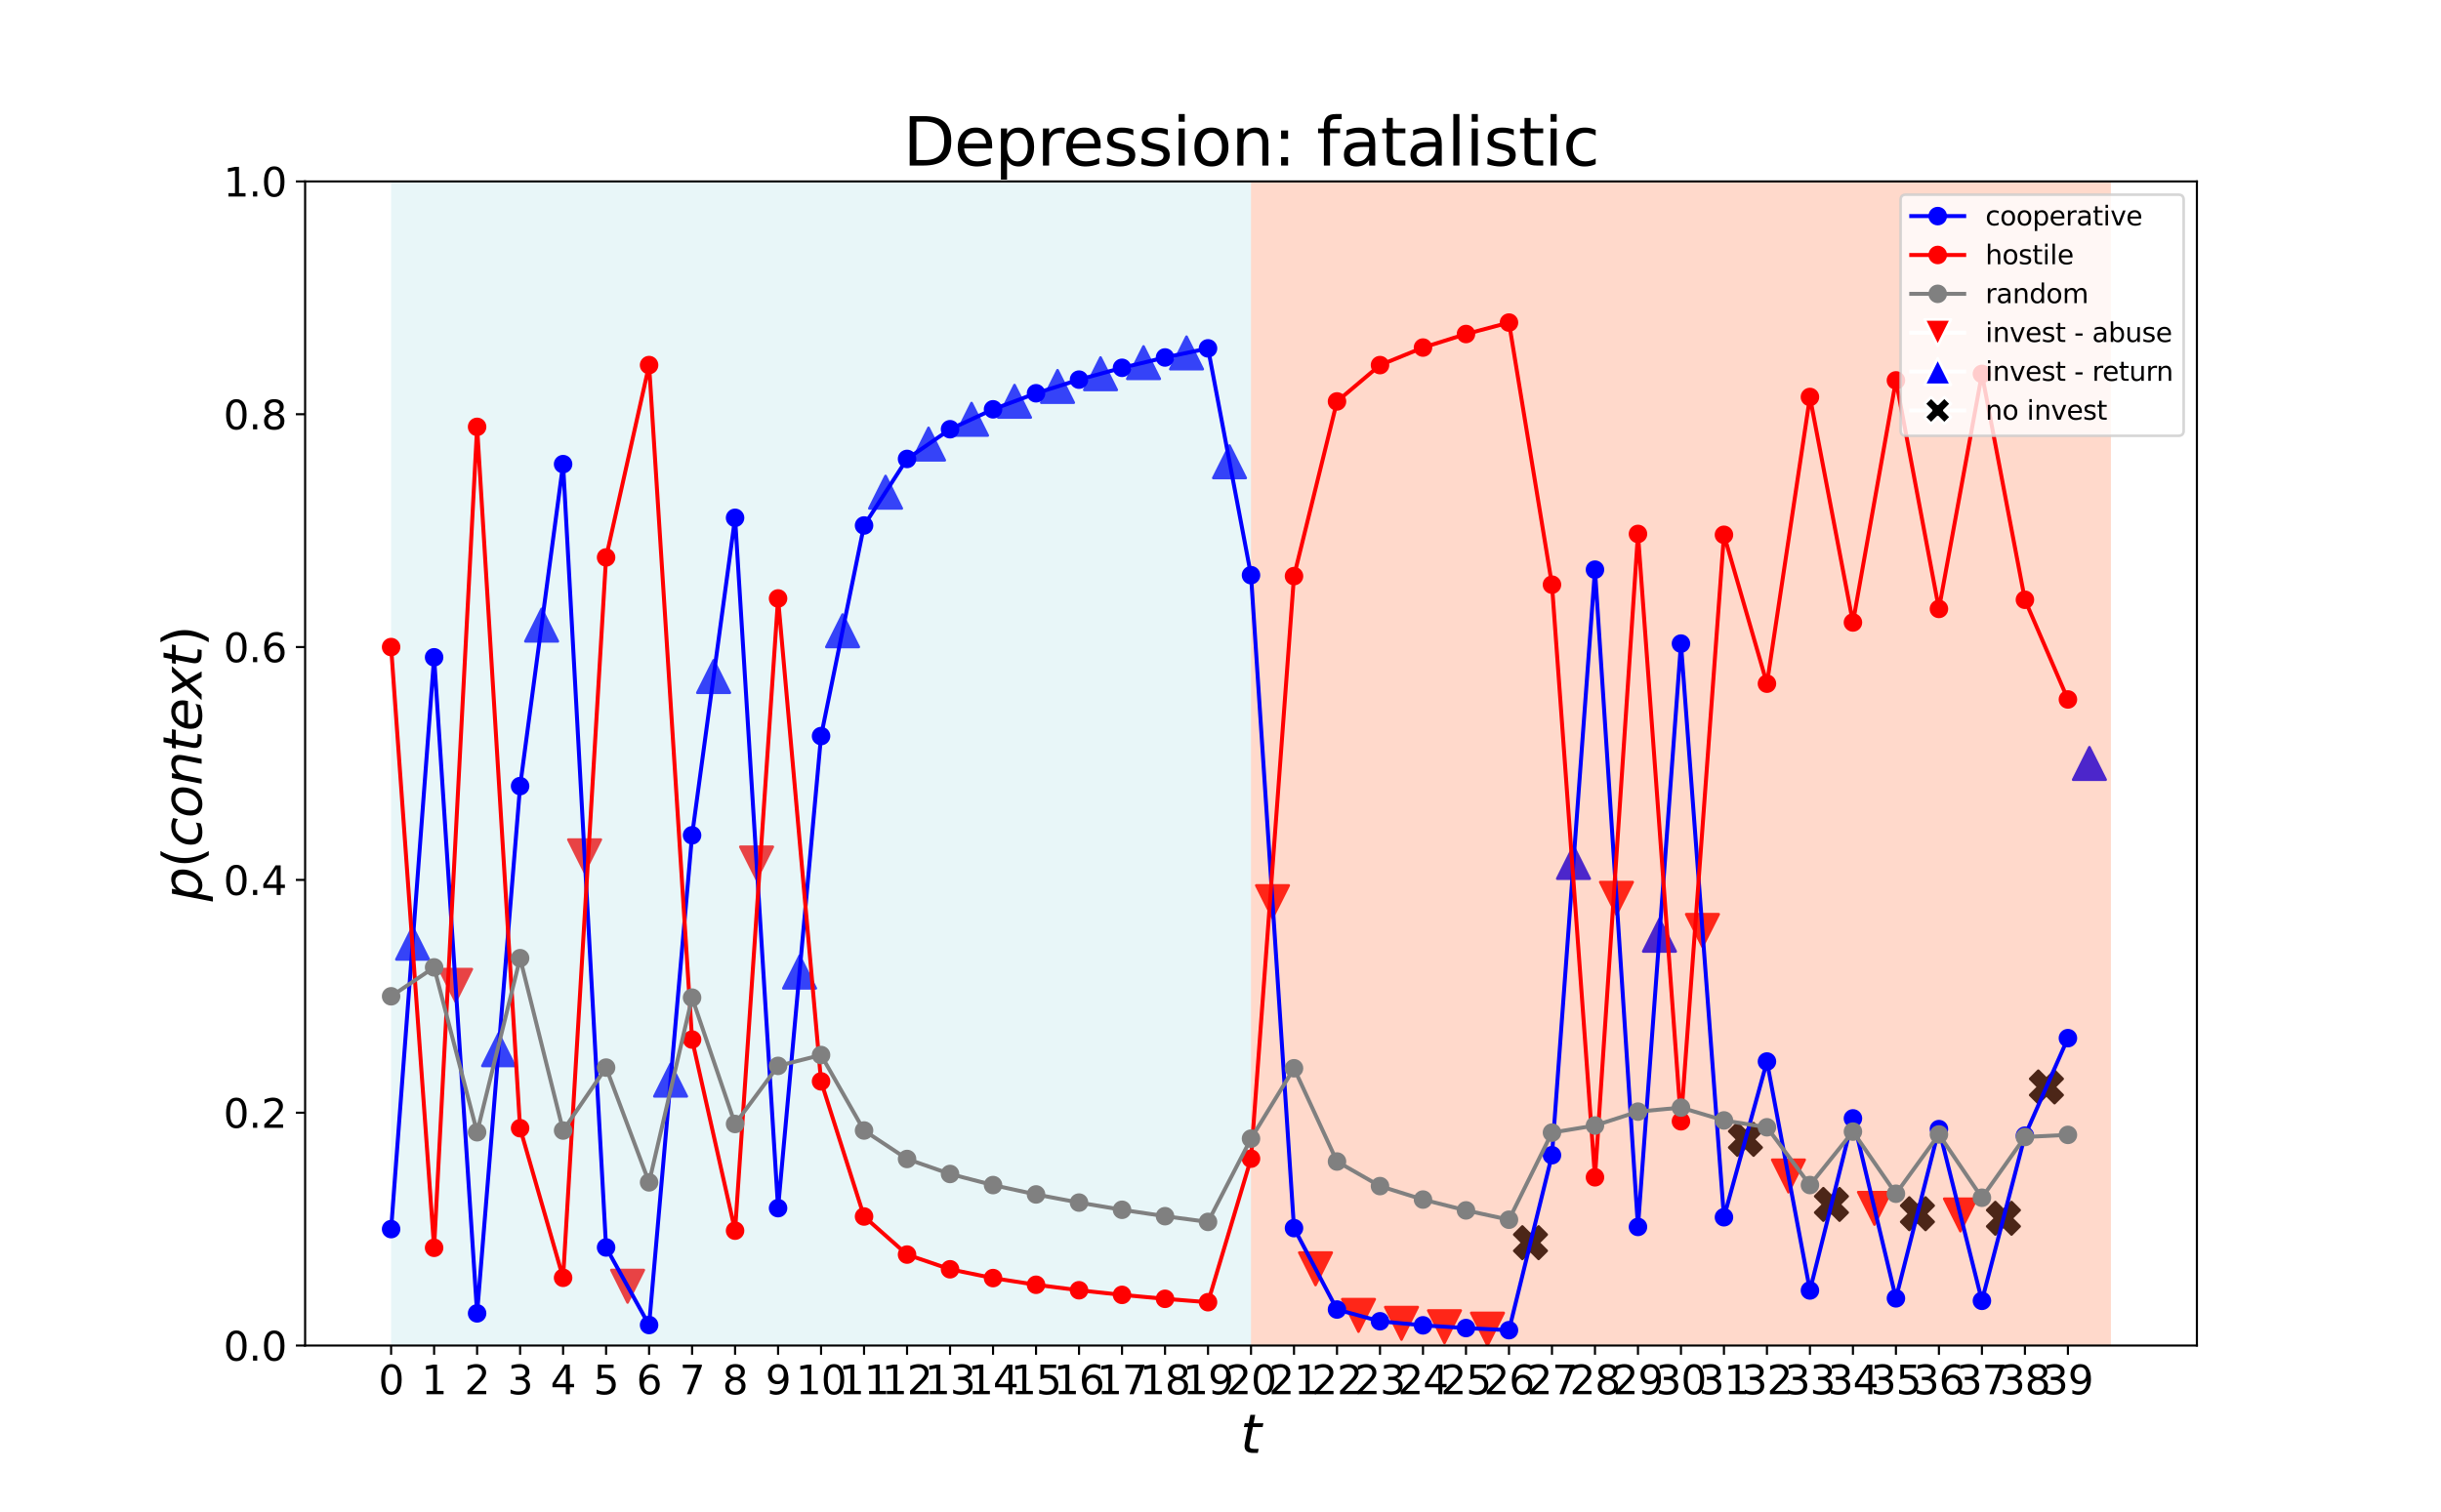 <?xml version="1.0" encoding="utf-8" standalone="no"?>
<!DOCTYPE svg PUBLIC "-//W3C//DTD SVG 1.1//EN"
  "http://www.w3.org/Graphics/SVG/1.1/DTD/svg11.dtd">
<svg height="570.96pt" version="1.1" viewBox="0 0 921.6 570.96" width="921.6pt" xmlns="http://www.w3.org/2000/svg" xmlns:xlink="http://www.w3.org/1999/xlink">
 <defs>
  <style type="text/css">*{stroke-linecap:butt;stroke-linejoin:round;}</style>
 </defs>
 <g id="figure_1">
  <g id="patch_1">
   <path d="M 0 570.96 
L 921.6 570.96 
L 921.6 0 
L 0 0 
z
" style="fill:#ffffff;"/>
  </g>
  <g id="axes_1">
   <g id="patch_2">
    <path d="M 115.2 508.154 
L 829.44 508.154 
L 829.44 68.515 
L 115.2 68.515 
z
" style="fill:#ffffff;"/>
   </g>
   <g id="PathCollection_1">
    <path clip-path="url(#p649a1a5e7d)" d="M 155.782 350.091 
L 149.658 362.338 
L 161.906 362.338 
z
" style="fill:#0000ff;stroke:#0000ff;"/>
    <path clip-path="url(#p649a1a5e7d)" d="M 172.015 378.247 
L 178.138 365.999 
L 165.891 365.999 
z
" style="fill:#ff0000;stroke:#ff0000;"/>
    <path clip-path="url(#p649a1a5e7d)" d="M 188.247 390.32 
L 182.124 402.567 
L 194.371 402.567 
z
" style="fill:#0000ff;stroke:#0000ff;"/>
    <path clip-path="url(#p649a1a5e7d)" d="M 204.48 229.96 
L 198.356 242.208 
L 210.604 242.208 
z
" style="fill:#0000ff;stroke:#0000ff;"/>
    <path clip-path="url(#p649a1a5e7d)" d="M 220.713 329.327 
L 226.836 317.079 
L 214.589 317.079 
z
" style="fill:#ff0000;stroke:#ff0000;"/>
    <path clip-path="url(#p649a1a5e7d)" d="M 236.945 491.889 
L 243.069 479.641 
L 230.822 479.641 
z
" style="fill:#ff0000;stroke:#ff0000;"/>
    <path clip-path="url(#p649a1a5e7d)" d="M 253.178 401.81 
L 247.054 414.057 
L 259.302 414.057 
z
" style="fill:#0000ff;stroke:#0000ff;"/>
    <path clip-path="url(#p649a1a5e7d)" d="M 269.411 249.385 
L 263.287 261.633 
L 275.535 261.633 
z
" style="fill:#0000ff;stroke:#0000ff;"/>
    <path clip-path="url(#p649a1a5e7d)" d="M 285.644 332.04 
L 291.767 319.793 
L 279.52 319.793 
z
" style="fill:#ff0000;stroke:#ff0000;"/>
    <path clip-path="url(#p649a1a5e7d)" d="M 301.876 361.005 
L 295.753 373.252 
L 308 373.252 
z
" style="fill:#0000ff;stroke:#0000ff;"/>
    <path clip-path="url(#p649a1a5e7d)" d="M 318.109 232.097 
L 311.985 244.344 
L 324.233 244.344 
z
" style="fill:#0000ff;stroke:#0000ff;"/>
    <path clip-path="url(#p649a1a5e7d)" d="M 334.342 179.762 
L 328.218 192.01 
L 340.466 192.01 
z
" style="fill:#0000ff;stroke:#0000ff;"/>
    <path clip-path="url(#p649a1a5e7d)" d="M 350.575 161.588 
L 344.451 173.836 
L 356.698 173.836 
z
" style="fill:#0000ff;stroke:#0000ff;"/>
    <path clip-path="url(#p649a1a5e7d)" d="M 366.807 152.22 
L 360.684 164.468 
L 372.931 164.468 
z
" style="fill:#0000ff;stroke:#0000ff;"/>
    <path clip-path="url(#p649a1a5e7d)" d="M 383.04 145.43 
L 376.916 157.678 
L 389.164 157.678 
z
" style="fill:#0000ff;stroke:#0000ff;"/>
    <path clip-path="url(#p649a1a5e7d)" d="M 399.273 139.825 
L 393.149 152.073 
L 405.396 152.073 
z
" style="fill:#0000ff;stroke:#0000ff;"/>
    <path clip-path="url(#p649a1a5e7d)" d="M 415.505 135.017 
L 409.382 147.264 
L 421.629 147.264 
z
" style="fill:#0000ff;stroke:#0000ff;"/>
    <path clip-path="url(#p649a1a5e7d)" d="M 431.738 130.833 
L 425.614 143.08 
L 437.862 143.08 
z
" style="fill:#0000ff;stroke:#0000ff;"/>
    <path clip-path="url(#p649a1a5e7d)" d="M 447.971 127.162 
L 441.847 139.409 
L 454.095 139.409 
z
" style="fill:#0000ff;stroke:#0000ff;"/>
    <path clip-path="url(#p649a1a5e7d)" d="M 464.204 168.272 
L 458.08 180.52 
L 470.327 180.52 
z
" style="fill:#0000ff;stroke:#0000ff;"/>
    <path clip-path="url(#p649a1a5e7d)" d="M 480.436 346.641 
L 486.56 334.393 
L 474.313 334.393 
z
" style="fill:#ff0000;stroke:#ff0000;"/>
    <path clip-path="url(#p649a1a5e7d)" d="M 496.669 485.306 
L 502.793 473.059 
L 490.545 473.059 
z
" style="fill:#ff0000;stroke:#ff0000;"/>
    <path clip-path="url(#p649a1a5e7d)" d="M 512.902 502.9 
L 519.026 490.653 
L 506.778 490.653 
z
" style="fill:#ff0000;stroke:#ff0000;"/>
    <path clip-path="url(#p649a1a5e7d)" d="M 529.135 505.887 
L 535.258 493.639 
L 523.011 493.639 
z
" style="fill:#ff0000;stroke:#ff0000;"/>
    <path clip-path="url(#p649a1a5e7d)" d="M 545.367 507.167 
L 551.491 494.919 
L 539.244 494.919 
z
" style="fill:#ff0000;stroke:#ff0000;"/>
    <path clip-path="url(#p649a1a5e7d)" d="M 561.6 508.082 
L 567.724 495.834 
L 555.476 495.834 
z
" style="fill:#ff0000;stroke:#ff0000;"/>
    <path clip-path="url(#p649a1a5e7d)" d="M 574.771 475.441 
L 577.833 472.38 
L 580.895 475.441 
L 583.956 472.38 
L 580.895 469.318 
L 583.956 466.256 
L 580.895 463.194 
L 577.833 466.256 
L 574.771 463.194 
L 571.709 466.256 
L 574.771 469.318 
L 571.709 472.38 
z
" style="stroke:#000000;"/>
    <path clip-path="url(#p649a1a5e7d)" d="M 594.065 319.584 
L 587.942 331.831 
L 600.189 331.831 
z
" style="fill:#0000ff;stroke:#0000ff;"/>
    <path clip-path="url(#p649a1a5e7d)" d="M 610.298 345.374 
L 616.422 333.126 
L 604.174 333.126 
z
" style="fill:#ff0000;stroke:#ff0000;"/>
    <path clip-path="url(#p649a1a5e7d)" d="M 626.531 347.086 
L 620.407 359.333 
L 632.655 359.333 
z
" style="fill:#0000ff;stroke:#0000ff;"/>
    <path clip-path="url(#p649a1a5e7d)" d="M 642.764 357.507 
L 648.887 345.26 
L 636.64 345.26 
z
" style="fill:#ff0000;stroke:#ff0000;"/>
    <path clip-path="url(#p649a1a5e7d)" d="M 655.935 436.425 
L 658.996 433.363 
L 662.058 436.425 
L 665.12 433.363 
L 662.058 430.301 
L 665.12 427.24 
L 662.058 424.178 
L 658.996 427.24 
L 655.935 424.178 
L 652.873 427.24 
L 655.935 430.301 
L 652.873 433.363 
z
" style="stroke:#000000;"/>
    <path clip-path="url(#p649a1a5e7d)" d="M 675.229 450.249 
L 681.353 438.002 
L 669.105 438.002 
z
" style="fill:#ff0000;stroke:#ff0000;"/>
    <path clip-path="url(#p649a1a5e7d)" d="M 688.4 460.989 
L 691.462 457.927 
L 694.524 460.989 
L 697.586 457.927 
L 694.524 454.865 
L 697.586 451.803 
L 694.524 448.741 
L 691.462 451.803 
L 688.4 448.741 
L 685.338 451.803 
L 688.4 454.865 
L 685.338 457.927 
z
" style="stroke:#000000;"/>
    <path clip-path="url(#p649a1a5e7d)" d="M 707.695 462.478 
L 713.818 450.23 
L 701.571 450.23 
z
" style="fill:#ff0000;stroke:#ff0000;"/>
    <path clip-path="url(#p649a1a5e7d)" d="M 720.865 464.502 
L 723.927 461.44 
L 726.989 464.502 
L 730.051 461.44 
L 726.989 458.378 
L 730.051 455.316 
L 726.989 452.254 
L 723.927 455.316 
L 720.865 452.254 
L 717.804 455.316 
L 720.865 458.378 
L 717.804 461.44 
z
" style="stroke:#000000;"/>
    <path clip-path="url(#p649a1a5e7d)" d="M 740.16 464.971 
L 746.284 452.723 
L 734.036 452.723 
z
" style="fill:#ff0000;stroke:#ff0000;"/>
    <path clip-path="url(#p649a1a5e7d)" d="M 753.331 466.214 
L 756.393 463.152 
L 759.455 466.214 
L 762.516 463.152 
L 759.455 460.09 
L 762.516 457.029 
L 759.455 453.967 
L 756.393 457.029 
L 753.331 453.967 
L 750.269 457.029 
L 753.331 460.09 
L 750.269 463.152 
z
" style="stroke:#000000;"/>
    <path clip-path="url(#p649a1a5e7d)" d="M 769.564 416.613 
L 772.625 413.551 
L 775.687 416.613 
L 778.749 413.551 
L 775.687 410.49 
L 778.749 407.428 
L 775.687 404.366 
L 772.625 407.428 
L 769.564 404.366 
L 766.502 407.428 
L 769.564 410.49 
L 766.502 413.551 
z
" style="stroke:#000000;"/>
    <path clip-path="url(#p649a1a5e7d)" d="M 788.858 282.211 
L 782.734 294.459 
L 794.982 294.459 
z
" style="fill:#0000ff;stroke:#0000ff;"/>
   </g>
   <g id="patch_3">
    <path clip-path="url(#p649a1a5e7d)" d="M 147.665 508.154 
L 147.665 68.515 
L 472.32 68.515 
L 472.32 508.154 
z
" style="fill:#b0e0e6;opacity:0.3;"/>
   </g>
   <g id="patch_4">
    <path clip-path="url(#p649a1a5e7d)" d="M 472.32 508.154 
L 472.32 68.515 
L 796.975 68.515 
L 796.975 508.154 
z
" style="fill:#ff7f50;opacity:0.3;"/>
   </g>
   <g id="matplotlib.axis_1">
    <g id="xtick_1">
     <g id="line2d_1">
      <defs>
       <path d="M 0 0 
L 0 3.5 
" id="mfe8bb05cb3" style="stroke:#000000;stroke-width:0.8;"/>
      </defs>
      <g>
       <use style="stroke:#000000;stroke-width:0.8;" x="147.665" xlink:href="#mfe8bb05cb3" y="508.154"/>
      </g>
     </g>
     <g id="text_1">
      <!-- 0 -->
      <g transform="translate(142.894 526.552)scale(0.15 -0.15)">
       <defs>
        <path d="M 2034 4250 
Q 1547 4250 1301 3770 
Q 1056 3291 1056 2328 
Q 1056 1369 1301 889 
Q 1547 409 2034 409 
Q 2525 409 2770 889 
Q 3016 1369 3016 2328 
Q 3016 3291 2770 3770 
Q 2525 4250 2034 4250 
z
M 2034 4750 
Q 2819 4750 3233 4129 
Q 3647 3509 3647 2328 
Q 3647 1150 3233 529 
Q 2819 -91 2034 -91 
Q 1250 -91 836 529 
Q 422 1150 422 2328 
Q 422 3509 836 4129 
Q 1250 4750 2034 4750 
z
" id="DejaVuSans-30" transform="scale(0.016)"/>
       </defs>
       <use xlink:href="#DejaVuSans-30"/>
      </g>
     </g>
    </g>
    <g id="xtick_2">
     <g id="line2d_2">
      <g>
       <use style="stroke:#000000;stroke-width:0.8;" x="163.898" xlink:href="#mfe8bb05cb3" y="508.154"/>
      </g>
     </g>
     <g id="text_2">
      <!-- 1 -->
      <g transform="translate(159.126 526.552)scale(0.15 -0.15)">
       <defs>
        <path d="M 794 531 
L 1825 531 
L 1825 4091 
L 703 3866 
L 703 4441 
L 1819 4666 
L 2450 4666 
L 2450 531 
L 3481 531 
L 3481 0 
L 794 0 
L 794 531 
z
" id="DejaVuSans-31" transform="scale(0.016)"/>
       </defs>
       <use xlink:href="#DejaVuSans-31"/>
      </g>
     </g>
    </g>
    <g id="xtick_3">
     <g id="line2d_3">
      <g>
       <use style="stroke:#000000;stroke-width:0.8;" x="180.131" xlink:href="#mfe8bb05cb3" y="508.154"/>
      </g>
     </g>
     <g id="text_3">
      <!-- 2 -->
      <g transform="translate(175.359 526.552)scale(0.15 -0.15)">
       <defs>
        <path d="M 1228 531 
L 3431 531 
L 3431 0 
L 469 0 
L 469 531 
Q 828 903 1448 1529 
Q 2069 2156 2228 2338 
Q 2531 2678 2651 2914 
Q 2772 3150 2772 3378 
Q 2772 3750 2511 3984 
Q 2250 4219 1831 4219 
Q 1534 4219 1204 4116 
Q 875 4013 500 3803 
L 500 4441 
Q 881 4594 1212 4672 
Q 1544 4750 1819 4750 
Q 2544 4750 2975 4387 
Q 3406 4025 3406 3419 
Q 3406 3131 3298 2873 
Q 3191 2616 2906 2266 
Q 2828 2175 2409 1742 
Q 1991 1309 1228 531 
z
" id="DejaVuSans-32" transform="scale(0.016)"/>
       </defs>
       <use xlink:href="#DejaVuSans-32"/>
      </g>
     </g>
    </g>
    <g id="xtick_4">
     <g id="line2d_4">
      <g>
       <use style="stroke:#000000;stroke-width:0.8;" x="196.364" xlink:href="#mfe8bb05cb3" y="508.154"/>
      </g>
     </g>
     <g id="text_4">
      <!-- 3 -->
      <g transform="translate(191.592 526.552)scale(0.15 -0.15)">
       <defs>
        <path d="M 2597 2516 
Q 3050 2419 3304 2112 
Q 3559 1806 3559 1356 
Q 3559 666 3084 287 
Q 2609 -91 1734 -91 
Q 1441 -91 1130 -33 
Q 819 25 488 141 
L 488 750 
Q 750 597 1062 519 
Q 1375 441 1716 441 
Q 2309 441 2620 675 
Q 2931 909 2931 1356 
Q 2931 1769 2642 2001 
Q 2353 2234 1838 2234 
L 1294 2234 
L 1294 2753 
L 1863 2753 
Q 2328 2753 2575 2939 
Q 2822 3125 2822 3475 
Q 2822 3834 2567 4026 
Q 2313 4219 1838 4219 
Q 1578 4219 1281 4162 
Q 984 4106 628 3988 
L 628 4550 
Q 988 4650 1302 4700 
Q 1616 4750 1894 4750 
Q 2613 4750 3031 4423 
Q 3450 4097 3450 3541 
Q 3450 3153 3228 2886 
Q 3006 2619 2597 2516 
z
" id="DejaVuSans-33" transform="scale(0.016)"/>
       </defs>
       <use xlink:href="#DejaVuSans-33"/>
      </g>
     </g>
    </g>
    <g id="xtick_5">
     <g id="line2d_5">
      <g>
       <use style="stroke:#000000;stroke-width:0.8;" x="212.596" xlink:href="#mfe8bb05cb3" y="508.154"/>
      </g>
     </g>
     <g id="text_5">
      <!-- 4 -->
      <g transform="translate(207.824 526.552)scale(0.15 -0.15)">
       <defs>
        <path d="M 2419 4116 
L 825 1625 
L 2419 1625 
L 2419 4116 
z
M 2253 4666 
L 3047 4666 
L 3047 1625 
L 3713 1625 
L 3713 1100 
L 3047 1100 
L 3047 0 
L 2419 0 
L 2419 1100 
L 313 1100 
L 313 1709 
L 2253 4666 
z
" id="DejaVuSans-34" transform="scale(0.016)"/>
       </defs>
       <use xlink:href="#DejaVuSans-34"/>
      </g>
     </g>
    </g>
    <g id="xtick_6">
     <g id="line2d_6">
      <g>
       <use style="stroke:#000000;stroke-width:0.8;" x="228.829" xlink:href="#mfe8bb05cb3" y="508.154"/>
      </g>
     </g>
     <g id="text_6">
      <!-- 5 -->
      <g transform="translate(224.057 526.552)scale(0.15 -0.15)">
       <defs>
        <path d="M 691 4666 
L 3169 4666 
L 3169 4134 
L 1269 4134 
L 1269 2991 
Q 1406 3038 1543 3061 
Q 1681 3084 1819 3084 
Q 2600 3084 3056 2656 
Q 3513 2228 3513 1497 
Q 3513 744 3044 326 
Q 2575 -91 1722 -91 
Q 1428 -91 1123 -41 
Q 819 9 494 109 
L 494 744 
Q 775 591 1075 516 
Q 1375 441 1709 441 
Q 2250 441 2565 725 
Q 2881 1009 2881 1497 
Q 2881 1984 2565 2268 
Q 2250 2553 1709 2553 
Q 1456 2553 1204 2497 
Q 953 2441 691 2322 
L 691 4666 
z
" id="DejaVuSans-35" transform="scale(0.016)"/>
       </defs>
       <use xlink:href="#DejaVuSans-35"/>
      </g>
     </g>
    </g>
    <g id="xtick_7">
     <g id="line2d_7">
      <g>
       <use style="stroke:#000000;stroke-width:0.8;" x="245.062" xlink:href="#mfe8bb05cb3" y="508.154"/>
      </g>
     </g>
     <g id="text_7">
      <!-- 6 -->
      <g transform="translate(240.29 526.552)scale(0.15 -0.15)">
       <defs>
        <path d="M 2113 2584 
Q 1688 2584 1439 2293 
Q 1191 2003 1191 1497 
Q 1191 994 1439 701 
Q 1688 409 2113 409 
Q 2538 409 2786 701 
Q 3034 994 3034 1497 
Q 3034 2003 2786 2293 
Q 2538 2584 2113 2584 
z
M 3366 4563 
L 3366 3988 
Q 3128 4100 2886 4159 
Q 2644 4219 2406 4219 
Q 1781 4219 1451 3797 
Q 1122 3375 1075 2522 
Q 1259 2794 1537 2939 
Q 1816 3084 2150 3084 
Q 2853 3084 3261 2657 
Q 3669 2231 3669 1497 
Q 3669 778 3244 343 
Q 2819 -91 2113 -91 
Q 1303 -91 875 529 
Q 447 1150 447 2328 
Q 447 3434 972 4092 
Q 1497 4750 2381 4750 
Q 2619 4750 2861 4703 
Q 3103 4656 3366 4563 
z
" id="DejaVuSans-36" transform="scale(0.016)"/>
       </defs>
       <use xlink:href="#DejaVuSans-36"/>
      </g>
     </g>
    </g>
    <g id="xtick_8">
     <g id="line2d_8">
      <g>
       <use style="stroke:#000000;stroke-width:0.8;" x="261.295" xlink:href="#mfe8bb05cb3" y="508.154"/>
      </g>
     </g>
     <g id="text_8">
      <!-- 7 -->
      <g transform="translate(256.523 526.552)scale(0.15 -0.15)">
       <defs>
        <path d="M 525 4666 
L 3525 4666 
L 3525 4397 
L 1831 0 
L 1172 0 
L 2766 4134 
L 525 4134 
L 525 4666 
z
" id="DejaVuSans-37" transform="scale(0.016)"/>
       </defs>
       <use xlink:href="#DejaVuSans-37"/>
      </g>
     </g>
    </g>
    <g id="xtick_9">
     <g id="line2d_9">
      <g>
       <use style="stroke:#000000;stroke-width:0.8;" x="277.527" xlink:href="#mfe8bb05cb3" y="508.154"/>
      </g>
     </g>
     <g id="text_9">
      <!-- 8 -->
      <g transform="translate(272.755 526.552)scale(0.15 -0.15)">
       <defs>
        <path d="M 2034 2216 
Q 1584 2216 1326 1975 
Q 1069 1734 1069 1313 
Q 1069 891 1326 650 
Q 1584 409 2034 409 
Q 2484 409 2743 651 
Q 3003 894 3003 1313 
Q 3003 1734 2745 1975 
Q 2488 2216 2034 2216 
z
M 1403 2484 
Q 997 2584 770 2862 
Q 544 3141 544 3541 
Q 544 4100 942 4425 
Q 1341 4750 2034 4750 
Q 2731 4750 3128 4425 
Q 3525 4100 3525 3541 
Q 3525 3141 3298 2862 
Q 3072 2584 2669 2484 
Q 3125 2378 3379 2068 
Q 3634 1759 3634 1313 
Q 3634 634 3220 271 
Q 2806 -91 2034 -91 
Q 1263 -91 848 271 
Q 434 634 434 1313 
Q 434 1759 690 2068 
Q 947 2378 1403 2484 
z
M 1172 3481 
Q 1172 3119 1398 2916 
Q 1625 2713 2034 2713 
Q 2441 2713 2670 2916 
Q 2900 3119 2900 3481 
Q 2900 3844 2670 4047 
Q 2441 4250 2034 4250 
Q 1625 4250 1398 4047 
Q 1172 3844 1172 3481 
z
" id="DejaVuSans-38" transform="scale(0.016)"/>
       </defs>
       <use xlink:href="#DejaVuSans-38"/>
      </g>
     </g>
    </g>
    <g id="xtick_10">
     <g id="line2d_10">
      <g>
       <use style="stroke:#000000;stroke-width:0.8;" x="293.76" xlink:href="#mfe8bb05cb3" y="508.154"/>
      </g>
     </g>
     <g id="text_10">
      <!-- 9 -->
      <g transform="translate(288.988 526.552)scale(0.15 -0.15)">
       <defs>
        <path d="M 703 97 
L 703 672 
Q 941 559 1184 500 
Q 1428 441 1663 441 
Q 2288 441 2617 861 
Q 2947 1281 2994 2138 
Q 2813 1869 2534 1725 
Q 2256 1581 1919 1581 
Q 1219 1581 811 2004 
Q 403 2428 403 3163 
Q 403 3881 828 4315 
Q 1253 4750 1959 4750 
Q 2769 4750 3195 4129 
Q 3622 3509 3622 2328 
Q 3622 1225 3098 567 
Q 2575 -91 1691 -91 
Q 1453 -91 1209 -44 
Q 966 3 703 97 
z
M 1959 2075 
Q 2384 2075 2632 2365 
Q 2881 2656 2881 3163 
Q 2881 3666 2632 3958 
Q 2384 4250 1959 4250 
Q 1534 4250 1286 3958 
Q 1038 3666 1038 3163 
Q 1038 2656 1286 2365 
Q 1534 2075 1959 2075 
z
" id="DejaVuSans-39" transform="scale(0.016)"/>
       </defs>
       <use xlink:href="#DejaVuSans-39"/>
      </g>
     </g>
    </g>
    <g id="xtick_11">
     <g id="line2d_11">
      <g>
       <use style="stroke:#000000;stroke-width:0.8;" x="309.993" xlink:href="#mfe8bb05cb3" y="508.154"/>
      </g>
     </g>
     <g id="text_11">
      <!-- 10 -->
      <g transform="translate(300.449 526.552)scale(0.15 -0.15)">
       <use xlink:href="#DejaVuSans-31"/>
       <use x="63.623" xlink:href="#DejaVuSans-30"/>
      </g>
     </g>
    </g>
    <g id="xtick_12">
     <g id="line2d_12">
      <g>
       <use style="stroke:#000000;stroke-width:0.8;" x="326.225" xlink:href="#mfe8bb05cb3" y="508.154"/>
      </g>
     </g>
     <g id="text_12">
      <!-- 11 -->
      <g transform="translate(316.682 526.552)scale(0.15 -0.15)">
       <use xlink:href="#DejaVuSans-31"/>
       <use x="63.623" xlink:href="#DejaVuSans-31"/>
      </g>
     </g>
    </g>
    <g id="xtick_13">
     <g id="line2d_13">
      <g>
       <use style="stroke:#000000;stroke-width:0.8;" x="342.458" xlink:href="#mfe8bb05cb3" y="508.154"/>
      </g>
     </g>
     <g id="text_13">
      <!-- 12 -->
      <g transform="translate(332.914 526.552)scale(0.15 -0.15)">
       <use xlink:href="#DejaVuSans-31"/>
       <use x="63.623" xlink:href="#DejaVuSans-32"/>
      </g>
     </g>
    </g>
    <g id="xtick_14">
     <g id="line2d_14">
      <g>
       <use style="stroke:#000000;stroke-width:0.8;" x="358.691" xlink:href="#mfe8bb05cb3" y="508.154"/>
      </g>
     </g>
     <g id="text_14">
      <!-- 13 -->
      <g transform="translate(349.147 526.552)scale(0.15 -0.15)">
       <use xlink:href="#DejaVuSans-31"/>
       <use x="63.623" xlink:href="#DejaVuSans-33"/>
      </g>
     </g>
    </g>
    <g id="xtick_15">
     <g id="line2d_15">
      <g>
       <use style="stroke:#000000;stroke-width:0.8;" x="374.924" xlink:href="#mfe8bb05cb3" y="508.154"/>
      </g>
     </g>
     <g id="text_15">
      <!-- 14 -->
      <g transform="translate(365.38 526.552)scale(0.15 -0.15)">
       <use xlink:href="#DejaVuSans-31"/>
       <use x="63.623" xlink:href="#DejaVuSans-34"/>
      </g>
     </g>
    </g>
    <g id="xtick_16">
     <g id="line2d_16">
      <g>
       <use style="stroke:#000000;stroke-width:0.8;" x="391.156" xlink:href="#mfe8bb05cb3" y="508.154"/>
      </g>
     </g>
     <g id="text_16">
      <!-- 15 -->
      <g transform="translate(381.613 526.552)scale(0.15 -0.15)">
       <use xlink:href="#DejaVuSans-31"/>
       <use x="63.623" xlink:href="#DejaVuSans-35"/>
      </g>
     </g>
    </g>
    <g id="xtick_17">
     <g id="line2d_17">
      <g>
       <use style="stroke:#000000;stroke-width:0.8;" x="407.389" xlink:href="#mfe8bb05cb3" y="508.154"/>
      </g>
     </g>
     <g id="text_17">
      <!-- 16 -->
      <g transform="translate(397.845 526.552)scale(0.15 -0.15)">
       <use xlink:href="#DejaVuSans-31"/>
       <use x="63.623" xlink:href="#DejaVuSans-36"/>
      </g>
     </g>
    </g>
    <g id="xtick_18">
     <g id="line2d_18">
      <g>
       <use style="stroke:#000000;stroke-width:0.8;" x="423.622" xlink:href="#mfe8bb05cb3" y="508.154"/>
      </g>
     </g>
     <g id="text_18">
      <!-- 17 -->
      <g transform="translate(414.078 526.552)scale(0.15 -0.15)">
       <use xlink:href="#DejaVuSans-31"/>
       <use x="63.623" xlink:href="#DejaVuSans-37"/>
      </g>
     </g>
    </g>
    <g id="xtick_19">
     <g id="line2d_19">
      <g>
       <use style="stroke:#000000;stroke-width:0.8;" x="439.855" xlink:href="#mfe8bb05cb3" y="508.154"/>
      </g>
     </g>
     <g id="text_19">
      <!-- 18 -->
      <g transform="translate(430.311 526.552)scale(0.15 -0.15)">
       <use xlink:href="#DejaVuSans-31"/>
       <use x="63.623" xlink:href="#DejaVuSans-38"/>
      </g>
     </g>
    </g>
    <g id="xtick_20">
     <g id="line2d_20">
      <g>
       <use style="stroke:#000000;stroke-width:0.8;" x="456.087" xlink:href="#mfe8bb05cb3" y="508.154"/>
      </g>
     </g>
     <g id="text_20">
      <!-- 19 -->
      <g transform="translate(446.544 526.552)scale(0.15 -0.15)">
       <use xlink:href="#DejaVuSans-31"/>
       <use x="63.623" xlink:href="#DejaVuSans-39"/>
      </g>
     </g>
    </g>
    <g id="xtick_21">
     <g id="line2d_21">
      <g>
       <use style="stroke:#000000;stroke-width:0.8;" x="472.32" xlink:href="#mfe8bb05cb3" y="508.154"/>
      </g>
     </g>
     <g id="text_21">
      <!-- 20 -->
      <g transform="translate(462.776 526.552)scale(0.15 -0.15)">
       <use xlink:href="#DejaVuSans-32"/>
       <use x="63.623" xlink:href="#DejaVuSans-30"/>
      </g>
     </g>
    </g>
    <g id="xtick_22">
     <g id="line2d_22">
      <g>
       <use style="stroke:#000000;stroke-width:0.8;" x="488.553" xlink:href="#mfe8bb05cb3" y="508.154"/>
      </g>
     </g>
     <g id="text_22">
      <!-- 21 -->
      <g transform="translate(479.009 526.552)scale(0.15 -0.15)">
       <use xlink:href="#DejaVuSans-32"/>
       <use x="63.623" xlink:href="#DejaVuSans-31"/>
      </g>
     </g>
    </g>
    <g id="xtick_23">
     <g id="line2d_23">
      <g>
       <use style="stroke:#000000;stroke-width:0.8;" x="504.785" xlink:href="#mfe8bb05cb3" y="508.154"/>
      </g>
     </g>
     <g id="text_23">
      <!-- 22 -->
      <g transform="translate(495.242 526.552)scale(0.15 -0.15)">
       <use xlink:href="#DejaVuSans-32"/>
       <use x="63.623" xlink:href="#DejaVuSans-32"/>
      </g>
     </g>
    </g>
    <g id="xtick_24">
     <g id="line2d_24">
      <g>
       <use style="stroke:#000000;stroke-width:0.8;" x="521.018" xlink:href="#mfe8bb05cb3" y="508.154"/>
      </g>
     </g>
     <g id="text_24">
      <!-- 23 -->
      <g transform="translate(511.474 526.552)scale(0.15 -0.15)">
       <use xlink:href="#DejaVuSans-32"/>
       <use x="63.623" xlink:href="#DejaVuSans-33"/>
      </g>
     </g>
    </g>
    <g id="xtick_25">
     <g id="line2d_25">
      <g>
       <use style="stroke:#000000;stroke-width:0.8;" x="537.251" xlink:href="#mfe8bb05cb3" y="508.154"/>
      </g>
     </g>
     <g id="text_25">
      <!-- 24 -->
      <g transform="translate(527.707 526.552)scale(0.15 -0.15)">
       <use xlink:href="#DejaVuSans-32"/>
       <use x="63.623" xlink:href="#DejaVuSans-34"/>
      </g>
     </g>
    </g>
    <g id="xtick_26">
     <g id="line2d_26">
      <g>
       <use style="stroke:#000000;stroke-width:0.8;" x="553.484" xlink:href="#mfe8bb05cb3" y="508.154"/>
      </g>
     </g>
     <g id="text_26">
      <!-- 25 -->
      <g transform="translate(543.94 526.552)scale(0.15 -0.15)">
       <use xlink:href="#DejaVuSans-32"/>
       <use x="63.623" xlink:href="#DejaVuSans-35"/>
      </g>
     </g>
    </g>
    <g id="xtick_27">
     <g id="line2d_27">
      <g>
       <use style="stroke:#000000;stroke-width:0.8;" x="569.716" xlink:href="#mfe8bb05cb3" y="508.154"/>
      </g>
     </g>
     <g id="text_27">
      <!-- 26 -->
      <g transform="translate(560.173 526.552)scale(0.15 -0.15)">
       <use xlink:href="#DejaVuSans-32"/>
       <use x="63.623" xlink:href="#DejaVuSans-36"/>
      </g>
     </g>
    </g>
    <g id="xtick_28">
     <g id="line2d_28">
      <g>
       <use style="stroke:#000000;stroke-width:0.8;" x="585.949" xlink:href="#mfe8bb05cb3" y="508.154"/>
      </g>
     </g>
     <g id="text_28">
      <!-- 27 -->
      <g transform="translate(576.405 526.552)scale(0.15 -0.15)">
       <use xlink:href="#DejaVuSans-32"/>
       <use x="63.623" xlink:href="#DejaVuSans-37"/>
      </g>
     </g>
    </g>
    <g id="xtick_29">
     <g id="line2d_29">
      <g>
       <use style="stroke:#000000;stroke-width:0.8;" x="602.182" xlink:href="#mfe8bb05cb3" y="508.154"/>
      </g>
     </g>
     <g id="text_29">
      <!-- 28 -->
      <g transform="translate(592.638 526.552)scale(0.15 -0.15)">
       <use xlink:href="#DejaVuSans-32"/>
       <use x="63.623" xlink:href="#DejaVuSans-38"/>
      </g>
     </g>
    </g>
    <g id="xtick_30">
     <g id="line2d_30">
      <g>
       <use style="stroke:#000000;stroke-width:0.8;" x="618.415" xlink:href="#mfe8bb05cb3" y="508.154"/>
      </g>
     </g>
     <g id="text_30">
      <!-- 29 -->
      <g transform="translate(608.871 526.552)scale(0.15 -0.15)">
       <use xlink:href="#DejaVuSans-32"/>
       <use x="63.623" xlink:href="#DejaVuSans-39"/>
      </g>
     </g>
    </g>
    <g id="xtick_31">
     <g id="line2d_31">
      <g>
       <use style="stroke:#000000;stroke-width:0.8;" x="634.647" xlink:href="#mfe8bb05cb3" y="508.154"/>
      </g>
     </g>
     <g id="text_31">
      <!-- 30 -->
      <g transform="translate(625.104 526.552)scale(0.15 -0.15)">
       <use xlink:href="#DejaVuSans-33"/>
       <use x="63.623" xlink:href="#DejaVuSans-30"/>
      </g>
     </g>
    </g>
    <g id="xtick_32">
     <g id="line2d_32">
      <g>
       <use style="stroke:#000000;stroke-width:0.8;" x="650.88" xlink:href="#mfe8bb05cb3" y="508.154"/>
      </g>
     </g>
     <g id="text_32">
      <!-- 31 -->
      <g transform="translate(641.336 526.552)scale(0.15 -0.15)">
       <use xlink:href="#DejaVuSans-33"/>
       <use x="63.623" xlink:href="#DejaVuSans-31"/>
      </g>
     </g>
    </g>
    <g id="xtick_33">
     <g id="line2d_33">
      <g>
       <use style="stroke:#000000;stroke-width:0.8;" x="667.113" xlink:href="#mfe8bb05cb3" y="508.154"/>
      </g>
     </g>
     <g id="text_33">
      <!-- 32 -->
      <g transform="translate(657.569 526.552)scale(0.15 -0.15)">
       <use xlink:href="#DejaVuSans-33"/>
       <use x="63.623" xlink:href="#DejaVuSans-32"/>
      </g>
     </g>
    </g>
    <g id="xtick_34">
     <g id="line2d_34">
      <g>
       <use style="stroke:#000000;stroke-width:0.8;" x="683.345" xlink:href="#mfe8bb05cb3" y="508.154"/>
      </g>
     </g>
     <g id="text_34">
      <!-- 33 -->
      <g transform="translate(673.802 526.552)scale(0.15 -0.15)">
       <use xlink:href="#DejaVuSans-33"/>
       <use x="63.623" xlink:href="#DejaVuSans-33"/>
      </g>
     </g>
    </g>
    <g id="xtick_35">
     <g id="line2d_35">
      <g>
       <use style="stroke:#000000;stroke-width:0.8;" x="699.578" xlink:href="#mfe8bb05cb3" y="508.154"/>
      </g>
     </g>
     <g id="text_35">
      <!-- 34 -->
      <g transform="translate(690.034 526.552)scale(0.15 -0.15)">
       <use xlink:href="#DejaVuSans-33"/>
       <use x="63.623" xlink:href="#DejaVuSans-34"/>
      </g>
     </g>
    </g>
    <g id="xtick_36">
     <g id="line2d_36">
      <g>
       <use style="stroke:#000000;stroke-width:0.8;" x="715.811" xlink:href="#mfe8bb05cb3" y="508.154"/>
      </g>
     </g>
     <g id="text_36">
      <!-- 35 -->
      <g transform="translate(706.267 526.552)scale(0.15 -0.15)">
       <use xlink:href="#DejaVuSans-33"/>
       <use x="63.623" xlink:href="#DejaVuSans-35"/>
      </g>
     </g>
    </g>
    <g id="xtick_37">
     <g id="line2d_37">
      <g>
       <use style="stroke:#000000;stroke-width:0.8;" x="732.044" xlink:href="#mfe8bb05cb3" y="508.154"/>
      </g>
     </g>
     <g id="text_37">
      <!-- 36 -->
      <g transform="translate(722.5 526.552)scale(0.15 -0.15)">
       <use xlink:href="#DejaVuSans-33"/>
       <use x="63.623" xlink:href="#DejaVuSans-36"/>
      </g>
     </g>
    </g>
    <g id="xtick_38">
     <g id="line2d_38">
      <g>
       <use style="stroke:#000000;stroke-width:0.8;" x="748.276" xlink:href="#mfe8bb05cb3" y="508.154"/>
      </g>
     </g>
     <g id="text_38">
      <!-- 37 -->
      <g transform="translate(738.733 526.552)scale(0.15 -0.15)">
       <use xlink:href="#DejaVuSans-33"/>
       <use x="63.623" xlink:href="#DejaVuSans-37"/>
      </g>
     </g>
    </g>
    <g id="xtick_39">
     <g id="line2d_39">
      <g>
       <use style="stroke:#000000;stroke-width:0.8;" x="764.509" xlink:href="#mfe8bb05cb3" y="508.154"/>
      </g>
     </g>
     <g id="text_39">
      <!-- 38 -->
      <g transform="translate(754.965 526.552)scale(0.15 -0.15)">
       <use xlink:href="#DejaVuSans-33"/>
       <use x="63.623" xlink:href="#DejaVuSans-38"/>
      </g>
     </g>
    </g>
    <g id="xtick_40">
     <g id="line2d_40">
      <g>
       <use style="stroke:#000000;stroke-width:0.8;" x="780.742" xlink:href="#mfe8bb05cb3" y="508.154"/>
      </g>
     </g>
     <g id="text_40">
      <!-- 39 -->
      <g transform="translate(771.198 526.552)scale(0.15 -0.15)">
       <use xlink:href="#DejaVuSans-33"/>
       <use x="63.623" xlink:href="#DejaVuSans-39"/>
      </g>
     </g>
    </g>
    <g id="text_41">
     <!-- $t$ -->
     <g transform="translate(468.32 548.868)scale(0.2 -0.2)">
      <defs>
       <path d="M 2706 3500 
L 2619 3053 
L 1472 3053 
L 1100 1153 
Q 1081 1047 1072 975 
Q 1063 903 1063 863 
Q 1063 663 1183 572 
Q 1303 481 1569 481 
L 2150 481 
L 2053 0 
L 1503 0 
Q 991 0 739 200 
Q 488 400 488 806 
Q 488 878 497 964 
Q 506 1050 525 1153 
L 897 3053 
L 409 3053 
L 500 3500 
L 978 3500 
L 1172 4494 
L 1747 4494 
L 1556 3500 
L 2706 3500 
z
" id="DejaVuSans-Oblique-74" transform="scale(0.016)"/>
      </defs>
      <use transform="translate(0 0.781)" xlink:href="#DejaVuSans-Oblique-74"/>
     </g>
    </g>
   </g>
   <g id="matplotlib.axis_2">
    <g id="ytick_1">
     <g id="line2d_41">
      <defs>
       <path d="M 0 0 
L -3.5 0 
" id="m2cba696dfa" style="stroke:#000000;stroke-width:0.8;"/>
      </defs>
      <g>
       <use style="stroke:#000000;stroke-width:0.8;" x="115.2" xlink:href="#m2cba696dfa" y="508.154"/>
      </g>
     </g>
     <g id="text_42">
      <!-- 0.0 -->
      <g transform="translate(84.345 513.853)scale(0.15 -0.15)">
       <defs>
        <path d="M 684 794 
L 1344 794 
L 1344 0 
L 684 0 
L 684 794 
z
" id="DejaVuSans-2e" transform="scale(0.016)"/>
       </defs>
       <use xlink:href="#DejaVuSans-30"/>
       <use x="63.623" xlink:href="#DejaVuSans-2e"/>
       <use x="95.41" xlink:href="#DejaVuSans-30"/>
      </g>
     </g>
    </g>
    <g id="ytick_2">
     <g id="line2d_42">
      <g>
       <use style="stroke:#000000;stroke-width:0.8;" x="115.2" xlink:href="#m2cba696dfa" y="420.227"/>
      </g>
     </g>
     <g id="text_43">
      <!-- 0.2 -->
      <g transform="translate(84.345 425.925)scale(0.15 -0.15)">
       <use xlink:href="#DejaVuSans-30"/>
       <use x="63.623" xlink:href="#DejaVuSans-2e"/>
       <use x="95.41" xlink:href="#DejaVuSans-32"/>
      </g>
     </g>
    </g>
    <g id="ytick_3">
     <g id="line2d_43">
      <g>
       <use style="stroke:#000000;stroke-width:0.8;" x="115.2" xlink:href="#m2cba696dfa" y="332.299"/>
      </g>
     </g>
     <g id="text_44">
      <!-- 0.4 -->
      <g transform="translate(84.345 337.998)scale(0.15 -0.15)">
       <use xlink:href="#DejaVuSans-30"/>
       <use x="63.623" xlink:href="#DejaVuSans-2e"/>
       <use x="95.41" xlink:href="#DejaVuSans-34"/>
      </g>
     </g>
    </g>
    <g id="ytick_4">
     <g id="line2d_44">
      <g>
       <use style="stroke:#000000;stroke-width:0.8;" x="115.2" xlink:href="#m2cba696dfa" y="244.371"/>
      </g>
     </g>
     <g id="text_45">
      <!-- 0.6 -->
      <g transform="translate(84.345 250.07)scale(0.15 -0.15)">
       <use xlink:href="#DejaVuSans-30"/>
       <use x="63.623" xlink:href="#DejaVuSans-2e"/>
       <use x="95.41" xlink:href="#DejaVuSans-36"/>
      </g>
     </g>
    </g>
    <g id="ytick_5">
     <g id="line2d_45">
      <g>
       <use style="stroke:#000000;stroke-width:0.8;" x="115.2" xlink:href="#m2cba696dfa" y="156.443"/>
      </g>
     </g>
     <g id="text_46">
      <!-- 0.8 -->
      <g transform="translate(84.345 162.142)scale(0.15 -0.15)">
       <use xlink:href="#DejaVuSans-30"/>
       <use x="63.623" xlink:href="#DejaVuSans-2e"/>
       <use x="95.41" xlink:href="#DejaVuSans-38"/>
      </g>
     </g>
    </g>
    <g id="ytick_6">
     <g id="line2d_46">
      <g>
       <use style="stroke:#000000;stroke-width:0.8;" x="115.2" xlink:href="#m2cba696dfa" y="68.515"/>
      </g>
     </g>
     <g id="text_47">
      <!-- 1.0 -->
      <g transform="translate(84.345 74.214)scale(0.15 -0.15)">
       <use xlink:href="#DejaVuSans-31"/>
       <use x="63.623" xlink:href="#DejaVuSans-2e"/>
       <use x="95.41" xlink:href="#DejaVuSans-30"/>
      </g>
     </g>
    </g>
    <g id="text_48">
     <!-- $p(context)$ -->
     <g transform="translate(76.145 340.435)rotate(-90)scale(0.2 -0.2)">
      <defs>
       <path d="M 3175 2156 
Q 3175 2616 2975 2859 
Q 2775 3103 2400 3103 
Q 2144 3103 1911 2972 
Q 1678 2841 1497 2591 
Q 1319 2344 1212 1994 
Q 1106 1644 1106 1300 
Q 1106 863 1306 627 
Q 1506 391 1875 391 
Q 2147 391 2380 519 
Q 2613 647 2778 891 
Q 2956 1147 3065 1494 
Q 3175 1841 3175 2156 
z
M 1394 2969 
Q 1625 3272 1939 3428 
Q 2253 3584 2638 3584 
Q 3175 3584 3472 3232 
Q 3769 2881 3769 2247 
Q 3769 1728 3584 1258 
Q 3400 788 3053 416 
Q 2822 169 2531 39 
Q 2241 -91 1919 -91 
Q 1547 -91 1294 64 
Q 1041 219 916 525 
L 556 -1331 
L -19 -1331 
L 922 3500 
L 1497 3500 
L 1394 2969 
z
" id="DejaVuSans-Oblique-70" transform="scale(0.016)"/>
       <path d="M 1984 4856 
Q 1566 4138 1362 3434 
Q 1159 2731 1159 2009 
Q 1159 1288 1364 580 
Q 1569 -128 1984 -844 
L 1484 -844 
Q 1016 -109 783 600 
Q 550 1309 550 2009 
Q 550 2706 781 3412 
Q 1013 4119 1484 4856 
L 1984 4856 
z
" id="DejaVuSans-28" transform="scale(0.016)"/>
       <path d="M 3431 3366 
L 3316 2797 
Q 3109 2947 2876 3022 
Q 2644 3097 2394 3097 
Q 2119 3097 1870 3000 
Q 1622 2903 1453 2725 
Q 1184 2453 1037 2087 
Q 891 1722 891 1331 
Q 891 859 1127 628 
Q 1363 397 1844 397 
Q 2081 397 2348 469 
Q 2616 541 2906 684 
L 2797 116 
Q 2547 13 2283 -39 
Q 2019 -91 1741 -91 
Q 1044 -91 669 257 
Q 294 606 294 1253 
Q 294 1797 489 2255 
Q 684 2713 1069 3078 
Q 1331 3328 1684 3456 
Q 2038 3584 2456 3584 
Q 2700 3584 2940 3529 
Q 3181 3475 3431 3366 
z
" id="DejaVuSans-Oblique-63" transform="scale(0.016)"/>
       <path d="M 1625 -91 
Q 1009 -91 651 289 
Q 294 669 294 1325 
Q 294 1706 417 2101 
Q 541 2497 738 2766 
Q 1047 3184 1428 3384 
Q 1809 3584 2291 3584 
Q 2888 3584 3255 3212 
Q 3622 2841 3622 2241 
Q 3622 1825 3500 1412 
Q 3378 1000 3181 728 
Q 2875 309 2494 109 
Q 2113 -91 1625 -91 
z
M 891 1344 
Q 891 869 1089 633 
Q 1288 397 1691 397 
Q 2269 397 2648 901 
Q 3028 1406 3028 2181 
Q 3028 2634 2825 2865 
Q 2622 3097 2228 3097 
Q 1903 3097 1650 2945 
Q 1397 2794 1197 2484 
Q 1050 2253 970 1956 
Q 891 1659 891 1344 
z
" id="DejaVuSans-Oblique-6f" transform="scale(0.016)"/>
       <path d="M 3566 2113 
L 3156 0 
L 2578 0 
L 2988 2091 
Q 3016 2238 3031 2350 
Q 3047 2463 3047 2528 
Q 3047 2791 2881 2937 
Q 2716 3084 2419 3084 
Q 1956 3084 1622 2776 
Q 1288 2469 1184 1941 
L 800 0 
L 225 0 
L 903 3500 
L 1478 3500 
L 1363 2950 
Q 1603 3253 1940 3418 
Q 2278 3584 2650 3584 
Q 3113 3584 3367 3334 
Q 3622 3084 3622 2631 
Q 3622 2519 3608 2391 
Q 3594 2263 3566 2113 
z
" id="DejaVuSans-Oblique-6e" transform="scale(0.016)"/>
       <path d="M 3078 2063 
Q 3088 2113 3092 2166 
Q 3097 2219 3097 2272 
Q 3097 2653 2873 2875 
Q 2650 3097 2266 3097 
Q 1838 3097 1509 2826 
Q 1181 2556 1013 2059 
L 3078 2063 
z
M 3578 1613 
L 903 1613 
Q 884 1494 878 1425 
Q 872 1356 872 1306 
Q 872 872 1139 634 
Q 1406 397 1894 397 
Q 2269 397 2603 481 
Q 2938 566 3225 728 
L 3116 159 
Q 2806 34 2476 -28 
Q 2147 -91 1806 -91 
Q 1078 -91 686 257 
Q 294 606 294 1247 
Q 294 1794 489 2264 
Q 684 2734 1063 3103 
Q 1306 3334 1642 3459 
Q 1978 3584 2356 3584 
Q 2950 3584 3301 3228 
Q 3653 2872 3653 2272 
Q 3653 2128 3634 1964 
Q 3616 1800 3578 1613 
z
" id="DejaVuSans-Oblique-65" transform="scale(0.016)"/>
       <path d="M 3841 3500 
L 2234 1784 
L 3219 0 
L 2559 0 
L 1819 1388 
L 531 0 
L -166 0 
L 1556 1844 
L 641 3500 
L 1300 3500 
L 1972 2234 
L 3144 3500 
L 3841 3500 
z
" id="DejaVuSans-Oblique-78" transform="scale(0.016)"/>
       <path d="M 513 4856 
L 1013 4856 
Q 1481 4119 1714 3412 
Q 1947 2706 1947 2009 
Q 1947 1309 1714 600 
Q 1481 -109 1013 -844 
L 513 -844 
Q 928 -128 1133 580 
Q 1338 1288 1338 2009 
Q 1338 2731 1133 3434 
Q 928 4138 513 4856 
z
" id="DejaVuSans-29" transform="scale(0.016)"/>
      </defs>
      <use transform="translate(0 0.125)" xlink:href="#DejaVuSans-Oblique-70"/>
      <use transform="translate(63.477 0.125)" xlink:href="#DejaVuSans-28"/>
      <use transform="translate(102.49 0.125)" xlink:href="#DejaVuSans-Oblique-63"/>
      <use transform="translate(157.471 0.125)" xlink:href="#DejaVuSans-Oblique-6f"/>
      <use transform="translate(218.652 0.125)" xlink:href="#DejaVuSans-Oblique-6e"/>
      <use transform="translate(282.031 0.125)" xlink:href="#DejaVuSans-Oblique-74"/>
      <use transform="translate(321.24 0.125)" xlink:href="#DejaVuSans-Oblique-65"/>
      <use transform="translate(382.764 0.125)" xlink:href="#DejaVuSans-Oblique-78"/>
      <use transform="translate(441.943 0.125)" xlink:href="#DejaVuSans-Oblique-74"/>
      <use transform="translate(481.152 0.125)" xlink:href="#DejaVuSans-29"/>
     </g>
    </g>
   </g>
   <g id="line2d_47">
    <path clip-path="url(#p649a1a5e7d)" d="M 147.665 464.19 
L 163.898 248.239 
L 180.131 496.007 
L 196.364 296.88 
L 212.596 175.288 
L 228.829 471.118 
L 245.062 500.412 
L 261.295 315.454 
L 277.527 195.564 
L 293.76 456.27 
L 309.993 277.988 
L 326.225 198.453 
L 342.458 173.319 
L 358.691 162.106 
L 374.924 154.582 
L 391.156 148.525 
L 407.389 143.373 
L 423.622 138.909 
L 439.855 135.005 
L 456.087 131.566 
L 472.32 217.226 
L 488.553 463.808 
L 504.785 494.557 
L 521.018 498.996 
L 537.251 500.53 
L 553.484 501.556 
L 569.716 502.36 
L 585.949 436.275 
L 602.182 215.14 
L 618.415 463.36 
L 634.647 243.059 
L 650.88 459.707 
L 667.113 400.895 
L 683.345 487.355 
L 699.578 422.375 
L 715.811 490.333 
L 732.044 426.423 
L 748.276 491.271 
L 764.509 428.91 
L 780.742 392.069 
" style="fill:none;stroke:#0000ff;stroke-linecap:square;stroke-width:1.5;"/>
    <defs>
     <path d="M 0 3 
C 0.796 3 1.559 2.684 2.121 2.121 
C 2.684 1.559 3 0.796 3 0 
C 3 -0.796 2.684 -1.559 2.121 -2.121 
C 1.559 -2.684 0.796 -3 0 -3 
C -0.796 -3 -1.559 -2.684 -2.121 -2.121 
C -2.684 -1.559 -3 -0.796 -3 0 
C -3 0.796 -2.684 1.559 -2.121 2.121 
C -1.559 2.684 -0.796 3 0 3 
z
" id="m39ecdd427b" style="stroke:#0000ff;"/>
    </defs>
    <g clip-path="url(#p649a1a5e7d)">
     <use style="fill:#0000ff;stroke:#0000ff;" x="147.665" xlink:href="#m39ecdd427b" y="464.19"/>
     <use style="fill:#0000ff;stroke:#0000ff;" x="163.898" xlink:href="#m39ecdd427b" y="248.239"/>
     <use style="fill:#0000ff;stroke:#0000ff;" x="180.131" xlink:href="#m39ecdd427b" y="496.007"/>
     <use style="fill:#0000ff;stroke:#0000ff;" x="196.364" xlink:href="#m39ecdd427b" y="296.88"/>
     <use style="fill:#0000ff;stroke:#0000ff;" x="212.596" xlink:href="#m39ecdd427b" y="175.288"/>
     <use style="fill:#0000ff;stroke:#0000ff;" x="228.829" xlink:href="#m39ecdd427b" y="471.118"/>
     <use style="fill:#0000ff;stroke:#0000ff;" x="245.062" xlink:href="#m39ecdd427b" y="500.412"/>
     <use style="fill:#0000ff;stroke:#0000ff;" x="261.295" xlink:href="#m39ecdd427b" y="315.454"/>
     <use style="fill:#0000ff;stroke:#0000ff;" x="277.527" xlink:href="#m39ecdd427b" y="195.564"/>
     <use style="fill:#0000ff;stroke:#0000ff;" x="293.76" xlink:href="#m39ecdd427b" y="456.27"/>
     <use style="fill:#0000ff;stroke:#0000ff;" x="309.993" xlink:href="#m39ecdd427b" y="277.988"/>
     <use style="fill:#0000ff;stroke:#0000ff;" x="326.225" xlink:href="#m39ecdd427b" y="198.453"/>
     <use style="fill:#0000ff;stroke:#0000ff;" x="342.458" xlink:href="#m39ecdd427b" y="173.319"/>
     <use style="fill:#0000ff;stroke:#0000ff;" x="358.691" xlink:href="#m39ecdd427b" y="162.106"/>
     <use style="fill:#0000ff;stroke:#0000ff;" x="374.924" xlink:href="#m39ecdd427b" y="154.582"/>
     <use style="fill:#0000ff;stroke:#0000ff;" x="391.156" xlink:href="#m39ecdd427b" y="148.525"/>
     <use style="fill:#0000ff;stroke:#0000ff;" x="407.389" xlink:href="#m39ecdd427b" y="143.373"/>
     <use style="fill:#0000ff;stroke:#0000ff;" x="423.622" xlink:href="#m39ecdd427b" y="138.909"/>
     <use style="fill:#0000ff;stroke:#0000ff;" x="439.855" xlink:href="#m39ecdd427b" y="135.005"/>
     <use style="fill:#0000ff;stroke:#0000ff;" x="456.087" xlink:href="#m39ecdd427b" y="131.566"/>
     <use style="fill:#0000ff;stroke:#0000ff;" x="472.32" xlink:href="#m39ecdd427b" y="217.226"/>
     <use style="fill:#0000ff;stroke:#0000ff;" x="488.553" xlink:href="#m39ecdd427b" y="463.808"/>
     <use style="fill:#0000ff;stroke:#0000ff;" x="504.785" xlink:href="#m39ecdd427b" y="494.557"/>
     <use style="fill:#0000ff;stroke:#0000ff;" x="521.018" xlink:href="#m39ecdd427b" y="498.996"/>
     <use style="fill:#0000ff;stroke:#0000ff;" x="537.251" xlink:href="#m39ecdd427b" y="500.53"/>
     <use style="fill:#0000ff;stroke:#0000ff;" x="553.484" xlink:href="#m39ecdd427b" y="501.556"/>
     <use style="fill:#0000ff;stroke:#0000ff;" x="569.716" xlink:href="#m39ecdd427b" y="502.36"/>
     <use style="fill:#0000ff;stroke:#0000ff;" x="585.949" xlink:href="#m39ecdd427b" y="436.275"/>
     <use style="fill:#0000ff;stroke:#0000ff;" x="602.182" xlink:href="#m39ecdd427b" y="215.14"/>
     <use style="fill:#0000ff;stroke:#0000ff;" x="618.415" xlink:href="#m39ecdd427b" y="463.36"/>
     <use style="fill:#0000ff;stroke:#0000ff;" x="634.647" xlink:href="#m39ecdd427b" y="243.059"/>
     <use style="fill:#0000ff;stroke:#0000ff;" x="650.88" xlink:href="#m39ecdd427b" y="459.707"/>
     <use style="fill:#0000ff;stroke:#0000ff;" x="667.113" xlink:href="#m39ecdd427b" y="400.895"/>
     <use style="fill:#0000ff;stroke:#0000ff;" x="683.345" xlink:href="#m39ecdd427b" y="487.355"/>
     <use style="fill:#0000ff;stroke:#0000ff;" x="699.578" xlink:href="#m39ecdd427b" y="422.375"/>
     <use style="fill:#0000ff;stroke:#0000ff;" x="715.811" xlink:href="#m39ecdd427b" y="490.333"/>
     <use style="fill:#0000ff;stroke:#0000ff;" x="732.044" xlink:href="#m39ecdd427b" y="426.423"/>
     <use style="fill:#0000ff;stroke:#0000ff;" x="748.276" xlink:href="#m39ecdd427b" y="491.271"/>
     <use style="fill:#0000ff;stroke:#0000ff;" x="764.509" xlink:href="#m39ecdd427b" y="428.91"/>
     <use style="fill:#0000ff;stroke:#0000ff;" x="780.742" xlink:href="#m39ecdd427b" y="392.069"/>
    </g>
   </g>
   <g id="line2d_48">
    <path clip-path="url(#p649a1a5e7d)" d="M 147.665 244.371 
L 163.898 471.246 
L 180.131 161.212 
L 196.364 426.078 
L 212.596 482.571 
L 228.829 210.516 
L 245.062 137.876 
L 261.295 392.601 
L 277.527 464.776 
L 293.76 226.016 
L 309.993 408.392 
L 326.225 459.424 
L 342.458 473.805 
L 358.691 479.356 
L 374.924 482.683 
L 391.156 485.208 
L 407.389 487.28 
L 423.622 489.024 
L 439.855 490.512 
L 456.087 491.793 
L 472.32 437.58 
L 488.553 217.575 
L 504.785 151.606 
L 521.018 137.886 
L 537.251 131.262 
L 553.484 126.147 
L 569.716 121.824 
L 585.949 220.81 
L 602.182 444.618 
L 618.415 201.648 
L 634.647 423.47 
L 650.88 201.975 
L 667.113 258.198 
L 683.345 149.925 
L 699.578 235.082 
L 715.811 143.662 
L 732.044 229.966 
L 748.276 141.218 
L 764.509 226.513 
L 780.742 264.155 
" style="fill:none;stroke:#ff0000;stroke-linecap:square;stroke-width:1.5;"/>
    <defs>
     <path d="M 0 3 
C 0.796 3 1.559 2.684 2.121 2.121 
C 2.684 1.559 3 0.796 3 0 
C 3 -0.796 2.684 -1.559 2.121 -2.121 
C 1.559 -2.684 0.796 -3 0 -3 
C -0.796 -3 -1.559 -2.684 -2.121 -2.121 
C -2.684 -1.559 -3 -0.796 -3 0 
C -3 0.796 -2.684 1.559 -2.121 2.121 
C -1.559 2.684 -0.796 3 0 3 
z
" id="m54840cc63b" style="stroke:#ff0000;"/>
    </defs>
    <g clip-path="url(#p649a1a5e7d)">
     <use style="fill:#ff0000;stroke:#ff0000;" x="147.665" xlink:href="#m54840cc63b" y="244.371"/>
     <use style="fill:#ff0000;stroke:#ff0000;" x="163.898" xlink:href="#m54840cc63b" y="471.246"/>
     <use style="fill:#ff0000;stroke:#ff0000;" x="180.131" xlink:href="#m54840cc63b" y="161.212"/>
     <use style="fill:#ff0000;stroke:#ff0000;" x="196.364" xlink:href="#m54840cc63b" y="426.078"/>
     <use style="fill:#ff0000;stroke:#ff0000;" x="212.596" xlink:href="#m54840cc63b" y="482.571"/>
     <use style="fill:#ff0000;stroke:#ff0000;" x="228.829" xlink:href="#m54840cc63b" y="210.516"/>
     <use style="fill:#ff0000;stroke:#ff0000;" x="245.062" xlink:href="#m54840cc63b" y="137.876"/>
     <use style="fill:#ff0000;stroke:#ff0000;" x="261.295" xlink:href="#m54840cc63b" y="392.601"/>
     <use style="fill:#ff0000;stroke:#ff0000;" x="277.527" xlink:href="#m54840cc63b" y="464.776"/>
     <use style="fill:#ff0000;stroke:#ff0000;" x="293.76" xlink:href="#m54840cc63b" y="226.016"/>
     <use style="fill:#ff0000;stroke:#ff0000;" x="309.993" xlink:href="#m54840cc63b" y="408.392"/>
     <use style="fill:#ff0000;stroke:#ff0000;" x="326.225" xlink:href="#m54840cc63b" y="459.424"/>
     <use style="fill:#ff0000;stroke:#ff0000;" x="342.458" xlink:href="#m54840cc63b" y="473.805"/>
     <use style="fill:#ff0000;stroke:#ff0000;" x="358.691" xlink:href="#m54840cc63b" y="479.356"/>
     <use style="fill:#ff0000;stroke:#ff0000;" x="374.924" xlink:href="#m54840cc63b" y="482.683"/>
     <use style="fill:#ff0000;stroke:#ff0000;" x="391.156" xlink:href="#m54840cc63b" y="485.208"/>
     <use style="fill:#ff0000;stroke:#ff0000;" x="407.389" xlink:href="#m54840cc63b" y="487.28"/>
     <use style="fill:#ff0000;stroke:#ff0000;" x="423.622" xlink:href="#m54840cc63b" y="489.024"/>
     <use style="fill:#ff0000;stroke:#ff0000;" x="439.855" xlink:href="#m54840cc63b" y="490.512"/>
     <use style="fill:#ff0000;stroke:#ff0000;" x="456.087" xlink:href="#m54840cc63b" y="491.793"/>
     <use style="fill:#ff0000;stroke:#ff0000;" x="472.32" xlink:href="#m54840cc63b" y="437.58"/>
     <use style="fill:#ff0000;stroke:#ff0000;" x="488.553" xlink:href="#m54840cc63b" y="217.575"/>
     <use style="fill:#ff0000;stroke:#ff0000;" x="504.785" xlink:href="#m54840cc63b" y="151.606"/>
     <use style="fill:#ff0000;stroke:#ff0000;" x="521.018" xlink:href="#m54840cc63b" y="137.886"/>
     <use style="fill:#ff0000;stroke:#ff0000;" x="537.251" xlink:href="#m54840cc63b" y="131.262"/>
     <use style="fill:#ff0000;stroke:#ff0000;" x="553.484" xlink:href="#m54840cc63b" y="126.147"/>
     <use style="fill:#ff0000;stroke:#ff0000;" x="569.716" xlink:href="#m54840cc63b" y="121.824"/>
     <use style="fill:#ff0000;stroke:#ff0000;" x="585.949" xlink:href="#m54840cc63b" y="220.81"/>
     <use style="fill:#ff0000;stroke:#ff0000;" x="602.182" xlink:href="#m54840cc63b" y="444.618"/>
     <use style="fill:#ff0000;stroke:#ff0000;" x="618.415" xlink:href="#m54840cc63b" y="201.648"/>
     <use style="fill:#ff0000;stroke:#ff0000;" x="634.647" xlink:href="#m54840cc63b" y="423.47"/>
     <use style="fill:#ff0000;stroke:#ff0000;" x="650.88" xlink:href="#m54840cc63b" y="201.975"/>
     <use style="fill:#ff0000;stroke:#ff0000;" x="667.113" xlink:href="#m54840cc63b" y="258.198"/>
     <use style="fill:#ff0000;stroke:#ff0000;" x="683.345" xlink:href="#m54840cc63b" y="149.925"/>
     <use style="fill:#ff0000;stroke:#ff0000;" x="699.578" xlink:href="#m54840cc63b" y="235.082"/>
     <use style="fill:#ff0000;stroke:#ff0000;" x="715.811" xlink:href="#m54840cc63b" y="143.662"/>
     <use style="fill:#ff0000;stroke:#ff0000;" x="732.044" xlink:href="#m54840cc63b" y="229.966"/>
     <use style="fill:#ff0000;stroke:#ff0000;" x="748.276" xlink:href="#m54840cc63b" y="141.218"/>
     <use style="fill:#ff0000;stroke:#ff0000;" x="764.509" xlink:href="#m54840cc63b" y="226.513"/>
     <use style="fill:#ff0000;stroke:#ff0000;" x="780.742" xlink:href="#m54840cc63b" y="264.155"/>
    </g>
   </g>
   <g id="line2d_49">
    <path clip-path="url(#p649a1a5e7d)" d="M 147.665 376.263 
L 163.898 365.34 
L 180.131 427.605 
L 196.364 361.866 
L 212.596 426.964 
L 228.829 403.19 
L 245.062 446.535 
L 261.295 376.768 
L 277.527 424.485 
L 293.76 402.539 
L 309.993 398.444 
L 326.225 426.947 
L 342.458 437.7 
L 358.691 443.363 
L 374.924 447.559 
L 391.156 451.091 
L 407.389 454.172 
L 423.622 456.891 
L 439.855 459.307 
L 456.087 461.465 
L 472.32 430.019 
L 488.553 403.441 
L 504.785 438.662 
L 521.018 447.942 
L 537.251 453.032 
L 553.484 457.121 
L 569.716 460.639 
L 585.949 427.738 
L 602.182 425.065 
L 618.415 419.816 
L 634.647 418.295 
L 650.88 423.142 
L 667.113 425.731 
L 683.345 447.544 
L 699.578 427.367 
L 715.811 450.829 
L 732.044 428.435 
L 748.276 452.335 
L 764.509 429.401 
L 780.742 428.6 
" style="fill:none;stroke:#808080;stroke-linecap:square;stroke-width:1.5;"/>
    <defs>
     <path d="M 0 3 
C 0.796 3 1.559 2.684 2.121 2.121 
C 2.684 1.559 3 0.796 3 0 
C 3 -0.796 2.684 -1.559 2.121 -2.121 
C 1.559 -2.684 0.796 -3 0 -3 
C -0.796 -3 -1.559 -2.684 -2.121 -2.121 
C -2.684 -1.559 -3 -0.796 -3 0 
C -3 0.796 -2.684 1.559 -2.121 2.121 
C -1.559 2.684 -0.796 3 0 3 
z
" id="m9eca8cad76" style="stroke:#808080;"/>
    </defs>
    <g clip-path="url(#p649a1a5e7d)">
     <use style="fill:#808080;stroke:#808080;" x="147.665" xlink:href="#m9eca8cad76" y="376.263"/>
     <use style="fill:#808080;stroke:#808080;" x="163.898" xlink:href="#m9eca8cad76" y="365.34"/>
     <use style="fill:#808080;stroke:#808080;" x="180.131" xlink:href="#m9eca8cad76" y="427.605"/>
     <use style="fill:#808080;stroke:#808080;" x="196.364" xlink:href="#m9eca8cad76" y="361.866"/>
     <use style="fill:#808080;stroke:#808080;" x="212.596" xlink:href="#m9eca8cad76" y="426.964"/>
     <use style="fill:#808080;stroke:#808080;" x="228.829" xlink:href="#m9eca8cad76" y="403.19"/>
     <use style="fill:#808080;stroke:#808080;" x="245.062" xlink:href="#m9eca8cad76" y="446.535"/>
     <use style="fill:#808080;stroke:#808080;" x="261.295" xlink:href="#m9eca8cad76" y="376.768"/>
     <use style="fill:#808080;stroke:#808080;" x="277.527" xlink:href="#m9eca8cad76" y="424.485"/>
     <use style="fill:#808080;stroke:#808080;" x="293.76" xlink:href="#m9eca8cad76" y="402.539"/>
     <use style="fill:#808080;stroke:#808080;" x="309.993" xlink:href="#m9eca8cad76" y="398.444"/>
     <use style="fill:#808080;stroke:#808080;" x="326.225" xlink:href="#m9eca8cad76" y="426.947"/>
     <use style="fill:#808080;stroke:#808080;" x="342.458" xlink:href="#m9eca8cad76" y="437.7"/>
     <use style="fill:#808080;stroke:#808080;" x="358.691" xlink:href="#m9eca8cad76" y="443.363"/>
     <use style="fill:#808080;stroke:#808080;" x="374.924" xlink:href="#m9eca8cad76" y="447.559"/>
     <use style="fill:#808080;stroke:#808080;" x="391.156" xlink:href="#m9eca8cad76" y="451.091"/>
     <use style="fill:#808080;stroke:#808080;" x="407.389" xlink:href="#m9eca8cad76" y="454.172"/>
     <use style="fill:#808080;stroke:#808080;" x="423.622" xlink:href="#m9eca8cad76" y="456.891"/>
     <use style="fill:#808080;stroke:#808080;" x="439.855" xlink:href="#m9eca8cad76" y="459.307"/>
     <use style="fill:#808080;stroke:#808080;" x="456.087" xlink:href="#m9eca8cad76" y="461.465"/>
     <use style="fill:#808080;stroke:#808080;" x="472.32" xlink:href="#m9eca8cad76" y="430.019"/>
     <use style="fill:#808080;stroke:#808080;" x="488.553" xlink:href="#m9eca8cad76" y="403.441"/>
     <use style="fill:#808080;stroke:#808080;" x="504.785" xlink:href="#m9eca8cad76" y="438.662"/>
     <use style="fill:#808080;stroke:#808080;" x="521.018" xlink:href="#m9eca8cad76" y="447.942"/>
     <use style="fill:#808080;stroke:#808080;" x="537.251" xlink:href="#m9eca8cad76" y="453.032"/>
     <use style="fill:#808080;stroke:#808080;" x="553.484" xlink:href="#m9eca8cad76" y="457.121"/>
     <use style="fill:#808080;stroke:#808080;" x="569.716" xlink:href="#m9eca8cad76" y="460.639"/>
     <use style="fill:#808080;stroke:#808080;" x="585.949" xlink:href="#m9eca8cad76" y="427.738"/>
     <use style="fill:#808080;stroke:#808080;" x="602.182" xlink:href="#m9eca8cad76" y="425.065"/>
     <use style="fill:#808080;stroke:#808080;" x="618.415" xlink:href="#m9eca8cad76" y="419.816"/>
     <use style="fill:#808080;stroke:#808080;" x="634.647" xlink:href="#m9eca8cad76" y="418.295"/>
     <use style="fill:#808080;stroke:#808080;" x="650.88" xlink:href="#m9eca8cad76" y="423.142"/>
     <use style="fill:#808080;stroke:#808080;" x="667.113" xlink:href="#m9eca8cad76" y="425.731"/>
     <use style="fill:#808080;stroke:#808080;" x="683.345" xlink:href="#m9eca8cad76" y="447.544"/>
     <use style="fill:#808080;stroke:#808080;" x="699.578" xlink:href="#m9eca8cad76" y="427.367"/>
     <use style="fill:#808080;stroke:#808080;" x="715.811" xlink:href="#m9eca8cad76" y="450.829"/>
     <use style="fill:#808080;stroke:#808080;" x="732.044" xlink:href="#m9eca8cad76" y="428.435"/>
     <use style="fill:#808080;stroke:#808080;" x="748.276" xlink:href="#m9eca8cad76" y="452.335"/>
     <use style="fill:#808080;stroke:#808080;" x="764.509" xlink:href="#m9eca8cad76" y="429.401"/>
     <use style="fill:#808080;stroke:#808080;" x="780.742" xlink:href="#m9eca8cad76" y="428.6"/>
    </g>
   </g>
   <g id="patch_5">
    <path d="M 115.2 508.154 
L 115.2 68.515 
" style="fill:none;stroke:#000000;stroke-linecap:square;stroke-linejoin:miter;stroke-width:0.8;"/>
   </g>
   <g id="patch_6">
    <path d="M 829.44 508.154 
L 829.44 68.515 
" style="fill:none;stroke:#000000;stroke-linecap:square;stroke-linejoin:miter;stroke-width:0.8;"/>
   </g>
   <g id="patch_7">
    <path d="M 115.2 508.154 
L 829.44 508.154 
" style="fill:none;stroke:#000000;stroke-linecap:square;stroke-linejoin:miter;stroke-width:0.8;"/>
   </g>
   <g id="patch_8">
    <path d="M 115.2 68.515 
L 829.44 68.515 
" style="fill:none;stroke:#000000;stroke-linecap:square;stroke-linejoin:miter;stroke-width:0.8;"/>
   </g>
   <g id="text_49">
    <!-- Depression: fatalistic -->
    <g transform="translate(340.945 62.515)scale(0.25 -0.25)">
     <defs>
      <path d="M 1259 4147 
L 1259 519 
L 2022 519 
Q 2988 519 3436 956 
Q 3884 1394 3884 2338 
Q 3884 3275 3436 3711 
Q 2988 4147 2022 4147 
L 1259 4147 
z
M 628 4666 
L 1925 4666 
Q 3281 4666 3915 4102 
Q 4550 3538 4550 2338 
Q 4550 1131 3912 565 
Q 3275 0 1925 0 
L 628 0 
L 628 4666 
z
" id="DejaVuSans-44" transform="scale(0.016)"/>
      <path d="M 3597 1894 
L 3597 1613 
L 953 1613 
Q 991 1019 1311 708 
Q 1631 397 2203 397 
Q 2534 397 2845 478 
Q 3156 559 3463 722 
L 3463 178 
Q 3153 47 2828 -22 
Q 2503 -91 2169 -91 
Q 1331 -91 842 396 
Q 353 884 353 1716 
Q 353 2575 817 3079 
Q 1281 3584 2069 3584 
Q 2775 3584 3186 3129 
Q 3597 2675 3597 1894 
z
M 3022 2063 
Q 3016 2534 2758 2815 
Q 2500 3097 2075 3097 
Q 1594 3097 1305 2825 
Q 1016 2553 972 2059 
L 3022 2063 
z
" id="DejaVuSans-65" transform="scale(0.016)"/>
      <path d="M 1159 525 
L 1159 -1331 
L 581 -1331 
L 581 3500 
L 1159 3500 
L 1159 2969 
Q 1341 3281 1617 3432 
Q 1894 3584 2278 3584 
Q 2916 3584 3314 3078 
Q 3713 2572 3713 1747 
Q 3713 922 3314 415 
Q 2916 -91 2278 -91 
Q 1894 -91 1617 61 
Q 1341 213 1159 525 
z
M 3116 1747 
Q 3116 2381 2855 2742 
Q 2594 3103 2138 3103 
Q 1681 3103 1420 2742 
Q 1159 2381 1159 1747 
Q 1159 1113 1420 752 
Q 1681 391 2138 391 
Q 2594 391 2855 752 
Q 3116 1113 3116 1747 
z
" id="DejaVuSans-70" transform="scale(0.016)"/>
      <path d="M 2631 2963 
Q 2534 3019 2420 3045 
Q 2306 3072 2169 3072 
Q 1681 3072 1420 2755 
Q 1159 2438 1159 1844 
L 1159 0 
L 581 0 
L 581 3500 
L 1159 3500 
L 1159 2956 
Q 1341 3275 1631 3429 
Q 1922 3584 2338 3584 
Q 2397 3584 2469 3576 
Q 2541 3569 2628 3553 
L 2631 2963 
z
" id="DejaVuSans-72" transform="scale(0.016)"/>
      <path d="M 2834 3397 
L 2834 2853 
Q 2591 2978 2328 3040 
Q 2066 3103 1784 3103 
Q 1356 3103 1142 2972 
Q 928 2841 928 2578 
Q 928 2378 1081 2264 
Q 1234 2150 1697 2047 
L 1894 2003 
Q 2506 1872 2764 1633 
Q 3022 1394 3022 966 
Q 3022 478 2636 193 
Q 2250 -91 1575 -91 
Q 1294 -91 989 -36 
Q 684 19 347 128 
L 347 722 
Q 666 556 975 473 
Q 1284 391 1588 391 
Q 1994 391 2212 530 
Q 2431 669 2431 922 
Q 2431 1156 2273 1281 
Q 2116 1406 1581 1522 
L 1381 1569 
Q 847 1681 609 1914 
Q 372 2147 372 2553 
Q 372 3047 722 3315 
Q 1072 3584 1716 3584 
Q 2034 3584 2315 3537 
Q 2597 3491 2834 3397 
z
" id="DejaVuSans-73" transform="scale(0.016)"/>
      <path d="M 603 3500 
L 1178 3500 
L 1178 0 
L 603 0 
L 603 3500 
z
M 603 4863 
L 1178 4863 
L 1178 4134 
L 603 4134 
L 603 4863 
z
" id="DejaVuSans-69" transform="scale(0.016)"/>
      <path d="M 1959 3097 
Q 1497 3097 1228 2736 
Q 959 2375 959 1747 
Q 959 1119 1226 758 
Q 1494 397 1959 397 
Q 2419 397 2687 759 
Q 2956 1122 2956 1747 
Q 2956 2369 2687 2733 
Q 2419 3097 1959 3097 
z
M 1959 3584 
Q 2709 3584 3137 3096 
Q 3566 2609 3566 1747 
Q 3566 888 3137 398 
Q 2709 -91 1959 -91 
Q 1206 -91 779 398 
Q 353 888 353 1747 
Q 353 2609 779 3096 
Q 1206 3584 1959 3584 
z
" id="DejaVuSans-6f" transform="scale(0.016)"/>
      <path d="M 3513 2113 
L 3513 0 
L 2938 0 
L 2938 2094 
Q 2938 2591 2744 2837 
Q 2550 3084 2163 3084 
Q 1697 3084 1428 2787 
Q 1159 2491 1159 1978 
L 1159 0 
L 581 0 
L 581 3500 
L 1159 3500 
L 1159 2956 
Q 1366 3272 1645 3428 
Q 1925 3584 2291 3584 
Q 2894 3584 3203 3211 
Q 3513 2838 3513 2113 
z
" id="DejaVuSans-6e" transform="scale(0.016)"/>
      <path d="M 750 794 
L 1409 794 
L 1409 0 
L 750 0 
L 750 794 
z
M 750 3309 
L 1409 3309 
L 1409 2516 
L 750 2516 
L 750 3309 
z
" id="DejaVuSans-3a" transform="scale(0.016)"/>
      <path id="DejaVuSans-20" transform="scale(0.016)"/>
      <path d="M 2375 4863 
L 2375 4384 
L 1825 4384 
Q 1516 4384 1395 4259 
Q 1275 4134 1275 3809 
L 1275 3500 
L 2222 3500 
L 2222 3053 
L 1275 3053 
L 1275 0 
L 697 0 
L 697 3053 
L 147 3053 
L 147 3500 
L 697 3500 
L 697 3744 
Q 697 4328 969 4595 
Q 1241 4863 1831 4863 
L 2375 4863 
z
" id="DejaVuSans-66" transform="scale(0.016)"/>
      <path d="M 2194 1759 
Q 1497 1759 1228 1600 
Q 959 1441 959 1056 
Q 959 750 1161 570 
Q 1363 391 1709 391 
Q 2188 391 2477 730 
Q 2766 1069 2766 1631 
L 2766 1759 
L 2194 1759 
z
M 3341 1997 
L 3341 0 
L 2766 0 
L 2766 531 
Q 2569 213 2275 61 
Q 1981 -91 1556 -91 
Q 1019 -91 701 211 
Q 384 513 384 1019 
Q 384 1609 779 1909 
Q 1175 2209 1959 2209 
L 2766 2209 
L 2766 2266 
Q 2766 2663 2505 2880 
Q 2244 3097 1772 3097 
Q 1472 3097 1187 3025 
Q 903 2953 641 2809 
L 641 3341 
Q 956 3463 1253 3523 
Q 1550 3584 1831 3584 
Q 2591 3584 2966 3190 
Q 3341 2797 3341 1997 
z
" id="DejaVuSans-61" transform="scale(0.016)"/>
      <path d="M 1172 4494 
L 1172 3500 
L 2356 3500 
L 2356 3053 
L 1172 3053 
L 1172 1153 
Q 1172 725 1289 603 
Q 1406 481 1766 481 
L 2356 481 
L 2356 0 
L 1766 0 
Q 1100 0 847 248 
Q 594 497 594 1153 
L 594 3053 
L 172 3053 
L 172 3500 
L 594 3500 
L 594 4494 
L 1172 4494 
z
" id="DejaVuSans-74" transform="scale(0.016)"/>
      <path d="M 603 4863 
L 1178 4863 
L 1178 0 
L 603 0 
L 603 4863 
z
" id="DejaVuSans-6c" transform="scale(0.016)"/>
      <path d="M 3122 3366 
L 3122 2828 
Q 2878 2963 2633 3030 
Q 2388 3097 2138 3097 
Q 1578 3097 1268 2742 
Q 959 2388 959 1747 
Q 959 1106 1268 751 
Q 1578 397 2138 397 
Q 2388 397 2633 464 
Q 2878 531 3122 666 
L 3122 134 
Q 2881 22 2623 -34 
Q 2366 -91 2075 -91 
Q 1284 -91 818 406 
Q 353 903 353 1747 
Q 353 2603 823 3093 
Q 1294 3584 2113 3584 
Q 2378 3584 2631 3529 
Q 2884 3475 3122 3366 
z
" id="DejaVuSans-63" transform="scale(0.016)"/>
     </defs>
     <use xlink:href="#DejaVuSans-44"/>
     <use x="77.002" xlink:href="#DejaVuSans-65"/>
     <use x="138.525" xlink:href="#DejaVuSans-70"/>
     <use x="202.002" xlink:href="#DejaVuSans-72"/>
     <use x="240.865" xlink:href="#DejaVuSans-65"/>
     <use x="302.389" xlink:href="#DejaVuSans-73"/>
     <use x="354.488" xlink:href="#DejaVuSans-73"/>
     <use x="406.588" xlink:href="#DejaVuSans-69"/>
     <use x="434.371" xlink:href="#DejaVuSans-6f"/>
     <use x="495.553" xlink:href="#DejaVuSans-6e"/>
     <use x="558.932" xlink:href="#DejaVuSans-3a"/>
     <use x="592.623" xlink:href="#DejaVuSans-20"/>
     <use x="624.41" xlink:href="#DejaVuSans-66"/>
     <use x="659.615" xlink:href="#DejaVuSans-61"/>
     <use x="720.895" xlink:href="#DejaVuSans-74"/>
     <use x="760.104" xlink:href="#DejaVuSans-61"/>
     <use x="821.383" xlink:href="#DejaVuSans-6c"/>
     <use x="849.166" xlink:href="#DejaVuSans-69"/>
     <use x="876.949" xlink:href="#DejaVuSans-73"/>
     <use x="929.049" xlink:href="#DejaVuSans-74"/>
     <use x="968.258" xlink:href="#DejaVuSans-69"/>
     <use x="996.041" xlink:href="#DejaVuSans-63"/>
    </g>
   </g>
   <g id="legend_1">
    <g id="patch_9">
     <path d="M 719.588 164.584 
L 822.44 164.584 
Q 824.44 164.584 824.44 162.584 
L 824.44 75.515 
Q 824.44 73.515 822.44 73.515 
L 719.588 73.515 
Q 717.588 73.515 717.588 75.515 
L 717.588 162.584 
Q 717.588 164.584 719.588 164.584 
z
" style="fill:#ffffff;opacity:0.8;stroke:#cccccc;stroke-linejoin:miter;"/>
    </g>
    <g id="line2d_50">
     <path d="M 721.588 81.614 
L 741.588 81.614 
" style="fill:none;stroke:#0000ff;stroke-linecap:square;stroke-width:1.5;"/>
    </g>
    <g id="line2d_51">
     <g>
      <use style="fill:#0000ff;stroke:#0000ff;" x="731.588" xlink:href="#m39ecdd427b" y="81.614"/>
     </g>
    </g>
    <g id="text_50">
     <!-- cooperative -->
     <g transform="translate(749.588 85.114)scale(0.1 -0.1)">
      <defs>
       <path d="M 191 3500 
L 800 3500 
L 1894 563 
L 2988 3500 
L 3597 3500 
L 2284 0 
L 1503 0 
L 191 3500 
z
" id="DejaVuSans-76" transform="scale(0.016)"/>
      </defs>
      <use xlink:href="#DejaVuSans-63"/>
      <use x="54.98" xlink:href="#DejaVuSans-6f"/>
      <use x="116.162" xlink:href="#DejaVuSans-6f"/>
      <use x="177.344" xlink:href="#DejaVuSans-70"/>
      <use x="240.82" xlink:href="#DejaVuSans-65"/>
      <use x="302.344" xlink:href="#DejaVuSans-72"/>
      <use x="343.457" xlink:href="#DejaVuSans-61"/>
      <use x="404.736" xlink:href="#DejaVuSans-74"/>
      <use x="443.945" xlink:href="#DejaVuSans-69"/>
      <use x="471.729" xlink:href="#DejaVuSans-76"/>
      <use x="530.908" xlink:href="#DejaVuSans-65"/>
     </g>
    </g>
    <g id="line2d_52">
     <path d="M 721.588 96.292 
L 741.588 96.292 
" style="fill:none;stroke:#ff0000;stroke-linecap:square;stroke-width:1.5;"/>
    </g>
    <g id="line2d_53">
     <g>
      <use style="fill:#ff0000;stroke:#ff0000;" x="731.588" xlink:href="#m54840cc63b" y="96.292"/>
     </g>
    </g>
    <g id="text_51">
     <!-- hostile -->
     <g transform="translate(749.588 99.792)scale(0.1 -0.1)">
      <defs>
       <path d="M 3513 2113 
L 3513 0 
L 2938 0 
L 2938 2094 
Q 2938 2591 2744 2837 
Q 2550 3084 2163 3084 
Q 1697 3084 1428 2787 
Q 1159 2491 1159 1978 
L 1159 0 
L 581 0 
L 581 4863 
L 1159 4863 
L 1159 2956 
Q 1366 3272 1645 3428 
Q 1925 3584 2291 3584 
Q 2894 3584 3203 3211 
Q 3513 2838 3513 2113 
z
" id="DejaVuSans-68" transform="scale(0.016)"/>
      </defs>
      <use xlink:href="#DejaVuSans-68"/>
      <use x="63.379" xlink:href="#DejaVuSans-6f"/>
      <use x="124.561" xlink:href="#DejaVuSans-73"/>
      <use x="176.66" xlink:href="#DejaVuSans-74"/>
      <use x="215.869" xlink:href="#DejaVuSans-69"/>
      <use x="243.652" xlink:href="#DejaVuSans-6c"/>
      <use x="271.436" xlink:href="#DejaVuSans-65"/>
     </g>
    </g>
    <g id="line2d_54">
     <path d="M 721.588 110.97 
L 741.588 110.97 
" style="fill:none;stroke:#808080;stroke-linecap:square;stroke-width:1.5;"/>
    </g>
    <g id="line2d_55">
     <g>
      <use style="fill:#808080;stroke:#808080;" x="731.588" xlink:href="#m9eca8cad76" y="110.97"/>
     </g>
    </g>
    <g id="text_52">
     <!-- random -->
     <g transform="translate(749.588 114.47)scale(0.1 -0.1)">
      <defs>
       <path d="M 2906 2969 
L 2906 4863 
L 3481 4863 
L 3481 0 
L 2906 0 
L 2906 525 
Q 2725 213 2448 61 
Q 2172 -91 1784 -91 
Q 1150 -91 751 415 
Q 353 922 353 1747 
Q 353 2572 751 3078 
Q 1150 3584 1784 3584 
Q 2172 3584 2448 3432 
Q 2725 3281 2906 2969 
z
M 947 1747 
Q 947 1113 1208 752 
Q 1469 391 1925 391 
Q 2381 391 2643 752 
Q 2906 1113 2906 1747 
Q 2906 2381 2643 2742 
Q 2381 3103 1925 3103 
Q 1469 3103 1208 2742 
Q 947 2381 947 1747 
z
" id="DejaVuSans-64" transform="scale(0.016)"/>
       <path d="M 3328 2828 
Q 3544 3216 3844 3400 
Q 4144 3584 4550 3584 
Q 5097 3584 5394 3201 
Q 5691 2819 5691 2113 
L 5691 0 
L 5113 0 
L 5113 2094 
Q 5113 2597 4934 2840 
Q 4756 3084 4391 3084 
Q 3944 3084 3684 2787 
Q 3425 2491 3425 1978 
L 3425 0 
L 2847 0 
L 2847 2094 
Q 2847 2600 2669 2842 
Q 2491 3084 2119 3084 
Q 1678 3084 1418 2786 
Q 1159 2488 1159 1978 
L 1159 0 
L 581 0 
L 581 3500 
L 1159 3500 
L 1159 2956 
Q 1356 3278 1631 3431 
Q 1906 3584 2284 3584 
Q 2666 3584 2933 3390 
Q 3200 3197 3328 2828 
z
" id="DejaVuSans-6d" transform="scale(0.016)"/>
      </defs>
      <use xlink:href="#DejaVuSans-72"/>
      <use x="41.113" xlink:href="#DejaVuSans-61"/>
      <use x="102.393" xlink:href="#DejaVuSans-6e"/>
      <use x="165.771" xlink:href="#DejaVuSans-64"/>
      <use x="229.248" xlink:href="#DejaVuSans-6f"/>
      <use x="290.43" xlink:href="#DejaVuSans-6d"/>
     </g>
    </g>
    <g id="line2d_56">
     <path d="M 721.588 125.648 
L 741.588 125.648 
" style="fill:none;stroke:#ffffff;stroke-linecap:square;stroke-width:1.5;"/>
    </g>
    <g id="line2d_57">
     <defs>
      <path d="M -0 5 
L 5 -5 
L -5 -5 
z
" id="m4518f371d4" style="stroke:#ffffff;stroke-linejoin:miter;"/>
     </defs>
     <g>
      <use style="fill:#ff0000;stroke:#ffffff;stroke-linejoin:miter;" x="731.588" xlink:href="#m4518f371d4" y="125.648"/>
     </g>
    </g>
    <g id="text_53">
     <!-- invest - abuse -->
     <g transform="translate(749.588 129.148)scale(0.1 -0.1)">
      <defs>
       <path d="M 313 2009 
L 1997 2009 
L 1997 1497 
L 313 1497 
L 313 2009 
z
" id="DejaVuSans-2d" transform="scale(0.016)"/>
       <path d="M 3116 1747 
Q 3116 2381 2855 2742 
Q 2594 3103 2138 3103 
Q 1681 3103 1420 2742 
Q 1159 2381 1159 1747 
Q 1159 1113 1420 752 
Q 1681 391 2138 391 
Q 2594 391 2855 752 
Q 3116 1113 3116 1747 
z
M 1159 2969 
Q 1341 3281 1617 3432 
Q 1894 3584 2278 3584 
Q 2916 3584 3314 3078 
Q 3713 2572 3713 1747 
Q 3713 922 3314 415 
Q 2916 -91 2278 -91 
Q 1894 -91 1617 61 
Q 1341 213 1159 525 
L 1159 0 
L 581 0 
L 581 4863 
L 1159 4863 
L 1159 2969 
z
" id="DejaVuSans-62" transform="scale(0.016)"/>
       <path d="M 544 1381 
L 544 3500 
L 1119 3500 
L 1119 1403 
Q 1119 906 1312 657 
Q 1506 409 1894 409 
Q 2359 409 2629 706 
Q 2900 1003 2900 1516 
L 2900 3500 
L 3475 3500 
L 3475 0 
L 2900 0 
L 2900 538 
Q 2691 219 2414 64 
Q 2138 -91 1772 -91 
Q 1169 -91 856 284 
Q 544 659 544 1381 
z
M 1991 3584 
L 1991 3584 
z
" id="DejaVuSans-75" transform="scale(0.016)"/>
      </defs>
      <use xlink:href="#DejaVuSans-69"/>
      <use x="27.783" xlink:href="#DejaVuSans-6e"/>
      <use x="91.162" xlink:href="#DejaVuSans-76"/>
      <use x="150.342" xlink:href="#DejaVuSans-65"/>
      <use x="211.865" xlink:href="#DejaVuSans-73"/>
      <use x="263.965" xlink:href="#DejaVuSans-74"/>
      <use x="303.174" xlink:href="#DejaVuSans-20"/>
      <use x="334.961" xlink:href="#DejaVuSans-2d"/>
      <use x="371.045" xlink:href="#DejaVuSans-20"/>
      <use x="402.832" xlink:href="#DejaVuSans-61"/>
      <use x="464.111" xlink:href="#DejaVuSans-62"/>
      <use x="527.588" xlink:href="#DejaVuSans-75"/>
      <use x="590.967" xlink:href="#DejaVuSans-73"/>
      <use x="643.066" xlink:href="#DejaVuSans-65"/>
     </g>
    </g>
    <g id="line2d_58">
     <path d="M 721.588 140.326 
L 741.588 140.326 
" style="fill:none;stroke:#ffffff;stroke-linecap:square;stroke-width:1.5;"/>
    </g>
    <g id="line2d_59">
     <defs>
      <path d="M 0 -5 
L -5 5 
L 5 5 
z
" id="m0a875a851a" style="stroke:#ffffff;stroke-linejoin:miter;"/>
     </defs>
     <g>
      <use style="fill:#0000ff;stroke:#ffffff;stroke-linejoin:miter;" x="731.588" xlink:href="#m0a875a851a" y="140.326"/>
     </g>
    </g>
    <g id="text_54">
     <!-- invest - return -->
     <g transform="translate(749.588 143.826)scale(0.1 -0.1)">
      <use xlink:href="#DejaVuSans-69"/>
      <use x="27.783" xlink:href="#DejaVuSans-6e"/>
      <use x="91.162" xlink:href="#DejaVuSans-76"/>
      <use x="150.342" xlink:href="#DejaVuSans-65"/>
      <use x="211.865" xlink:href="#DejaVuSans-73"/>
      <use x="263.965" xlink:href="#DejaVuSans-74"/>
      <use x="303.174" xlink:href="#DejaVuSans-20"/>
      <use x="334.961" xlink:href="#DejaVuSans-2d"/>
      <use x="371.045" xlink:href="#DejaVuSans-20"/>
      <use x="402.832" xlink:href="#DejaVuSans-72"/>
      <use x="441.695" xlink:href="#DejaVuSans-65"/>
      <use x="503.219" xlink:href="#DejaVuSans-74"/>
      <use x="542.428" xlink:href="#DejaVuSans-75"/>
      <use x="605.807" xlink:href="#DejaVuSans-72"/>
      <use x="645.17" xlink:href="#DejaVuSans-6e"/>
     </g>
    </g>
    <g id="line2d_60">
     <path d="M 721.588 155.004 
L 741.588 155.004 
" style="fill:none;stroke:#ffffff;stroke-linecap:square;stroke-width:1.5;"/>
    </g>
    <g id="line2d_61">
     <defs>
      <path d="M -2.5 5 
L 0 2.5 
L 2.5 5 
L 5 2.5 
L 2.5 0 
L 5 -2.5 
L 2.5 -5 
L 0 -2.5 
L -2.5 -5 
L -5 -2.5 
L -2.5 0 
L -5 2.5 
z
" id="m6d9d74c0c8" style="stroke:#ffffff;stroke-linejoin:miter;"/>
     </defs>
     <g>
      <use style="stroke:#ffffff;stroke-linejoin:miter;" x="731.588" xlink:href="#m6d9d74c0c8" y="155.004"/>
     </g>
    </g>
    <g id="text_55">
     <!-- no invest -->
     <g transform="translate(749.588 158.504)scale(0.1 -0.1)">
      <use xlink:href="#DejaVuSans-6e"/>
      <use x="63.379" xlink:href="#DejaVuSans-6f"/>
      <use x="124.561" xlink:href="#DejaVuSans-20"/>
      <use x="156.348" xlink:href="#DejaVuSans-69"/>
      <use x="184.131" xlink:href="#DejaVuSans-6e"/>
      <use x="247.51" xlink:href="#DejaVuSans-76"/>
      <use x="306.689" xlink:href="#DejaVuSans-65"/>
      <use x="368.213" xlink:href="#DejaVuSans-73"/>
      <use x="420.312" xlink:href="#DejaVuSans-74"/>
     </g>
    </g>
   </g>
  </g>
 </g>
 <defs>
  <clipPath id="p649a1a5e7d">
   <rect height="439.639" width="714.24" x="115.2" y="68.515"/>
  </clipPath>
 </defs>
</svg>
